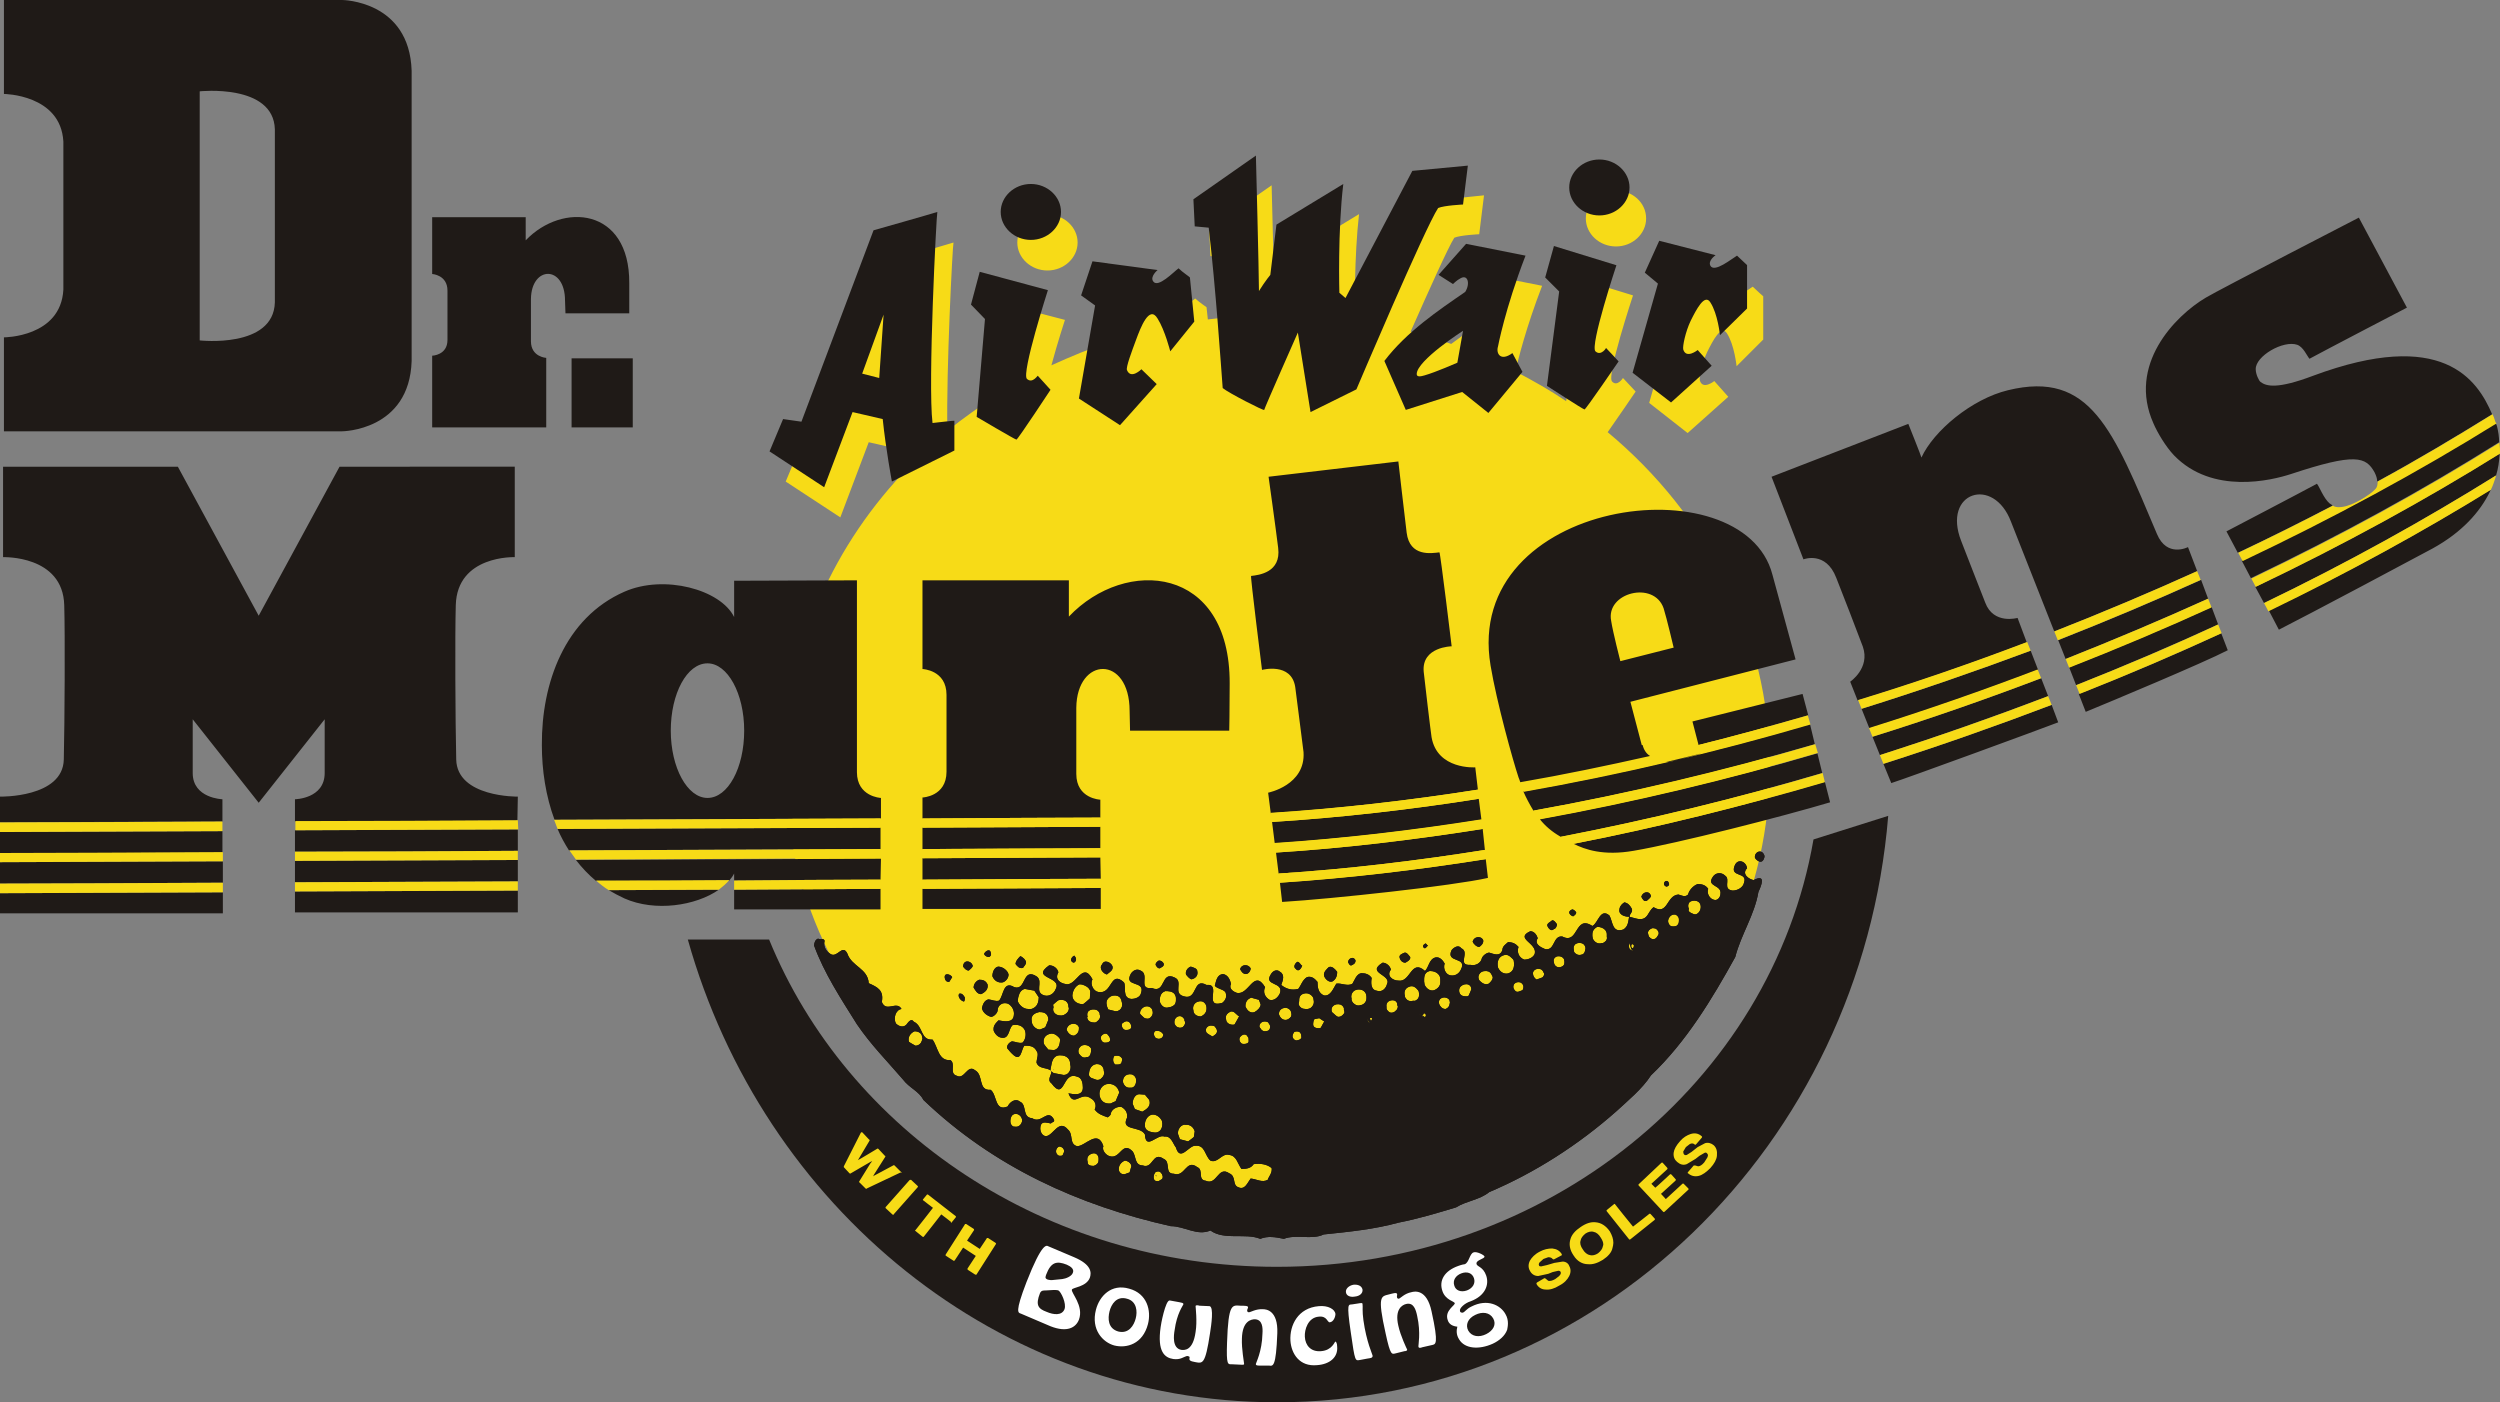 <?xml version="1.0" encoding="utf-8"?>
<!-- Generator: Adobe Illustrator 19.0.0, SVG Export Plug-In . SVG Version: 6.00 Build 0)  -->
<svg version="1.1" xmlns="http://www.w3.org/2000/svg" xmlns:xlink="http://www.w3.org/1999/xlink" x="0px" y="0px"
	 viewBox="0 0 572.1 320.9" style="enable-background:new 0 0 572.1 320.9;" xml:space="preserve">
<rect x="0" y="0" width="572.1" height="320.9" fill="#808080" stroke="none"/>
<style type="text/css">
	.st0{display:none;}
	.st1{fill:#F7DB17;}
	.st2{fill:#1F1A17;}
	.st3{fill:#FFFFFF;}
</style>
<g id="Siatka">
</g>
<g id="Warstwa_1" class="st0">
</g>
<g id="Pulpit" class="st0">
</g>
<g id="Prowadnice" class="st0">
</g>
<g id="Page_1">
	<g id="Warstwa_1_1_">
		<path class="st1" d="M367.9,98.9c2.2-3.1,6.4-9.3,6.4-9.3l-2.9-3.1c0,0-1.3,2.1-2.5,0.8c-1.3-1.3,4.8-19.7,4.8-19.7l-14.3-4.4
			l-1.9,7.2l3.2,3.2l-2.3,18.2c-3.7-2.5-7.6-4.7-11.6-6.8c0.6-2.7,2.4-10,6.1-19.6l-13.6-2.7l-6.3,7.1l3.3,2.1c0,0,0.9-0.9,1.7-1.3
			c1.7-1,2.3,1.2,1.1,3.1c-2.2,1.5-4.6,3.2-7,5c-3-1-6.1-2-9.3-2.8c4.2-9.5,8.6-19.3,10-21.5c1.4-0.6,5.7-0.8,5.7-0.8l1.1-8.9
			l-12.7,1.3l-14.6,27.8c-0.7-0.1-1.4-0.3-2.2-0.4c-0.1-2.5-0.2-14.8,0.9-24.4l-15.3,9.3l-1.4,11.4c0,0-0.7,0.9-1.8,2.4
			c-0.1,0-0.2,0-0.3,0c-0.2,0-0.4,0-0.5,0c-0.1-6.6-0.7-29.7-0.7-29.7l-14.3,10l0.3,6.2l3.3,0.3c0.5,4.3,0.9,9,1.4,13.6
			c-1.8,0.2-3.5,0.4-5.3,0.6l-0.3-2.8c0,0-1.6-1.1-2.6-2c-1.1,0.8-4.7,4.6-5.8,3c-0.8-1.1,1-2.6,1-2.6l-14.9-2l-2.6,7.8l3.2,2.3
			l-0.2,1.4c-4.7,1.5-9.2,3.4-13.6,5.4c1.4-5.2,3.1-10.4,3.1-10.4L228,69.1l-1.9,7.5l3.2,3.2l-0.9,10.5c-4,2.6-7.9,5.3-11.6,8.3
			C216.5,85,218,56,218.2,55.5c-1.5,0.5-14.6,4.2-14.6,4.2l-16.5,43.8l-4.2-0.7l-3.1,7.4l12.5,8.2l6.5-17.2l7,1.6
			c0.2,1.9,0.4,3.8,0.7,5.6c-16.8,18-26.9,41.4-26.9,66.9c0,57,50.5,103.3,112.7,103.3c62.2,0,112.7-46.2,112.7-103.3
			C404.9,145.1,390.6,117.8,367.9,98.9L367.9,98.9z M204.9,93.4l-3.9-1l4.9-13.5L204.9,93.4L204.9,93.4z M369.8,56.4
			c3.8,0,6.9-2.9,6.9-6.4c0-3.6-3.1-6.4-6.9-6.4c-3.8,0-6.9,2.9-6.9,6.4C362.9,53.5,366,56.4,369.8,56.4L369.8,56.4z M386.2,99.1
			l9.3-8.3l-3.2-3.6c0,0-2.6,2.1-3.3-0.1c-0.2-0.7,0.5-4.1,1.7-6.6c1.3-2.6,3.2-6.3,4.5-4.2c1.7,2.6,2.2,7.5,2.2,7.5l6.1-6.1l0-9.9
			c0,0-1.5-1.3-2.4-2.2c-1.2,0.7-5.2,4-6.1,2.3c-0.6-1.2,1.2-2.4,1.2-2.4L383.5,62l-3.3,7.3l3,2.5l-5.8,20.4L386.2,99.1L386.2,99.1z
			 M239.7,61.9c3.8,0,6.9-2.9,6.9-6.4c0-3.5-3.1-6.4-6.9-6.4c-3.8,0-6.9,2.9-6.9,6.4C232.8,59,235.9,61.9,239.7,61.9L239.7,61.9z"/>
		<polygon class="st2" points="319.8,230.1 319.8,230.1 319.8,230.1 		"/>
		<path class="st2" d="M373.4,207.9c-0.4-0.7-0.9-1.3-1.7-1.4c-0.6,0.4-1.3,1.1-1.1,2.2c0.4,0.9,1.5,1.1,2.4,1.1
			C372.7,209.2,373.8,208.8,373.4,207.9L373.4,207.9z"/>
		<path class="st2" d="M264.7,269.2C264.6,269.2,264.6,269.2,264.7,269.2C264.6,269.2,264.6,269.2,264.7,269.2
			C264.6,269.2,264.6,269.2,264.7,269.2L264.7,269.2z"/>
		<path class="st2" d="M401.3,201.4c-1.1-0.2-2.8-1.4-1.5-2.7c-0.2-1.6-2.1-2.3-2.8-0.7c-1.3,2.9,3,1.4,2.1,4
			c-0.2,1.1-1.5,1.8-2.6,1.8c-2.4-0.3-0.4-2.5-1.7-3.4c-0.9-0.9-2.2-0.7-2.8,0.2c-1.7,2.4,2.1,1.8,1.7,4c0,0.7-0.7,1.6-1.5,1.3
			c-0.9-0.2-1.7-1.4-1.3-2.5c-0.6-0.9-1.5-1.1-2.4-1.1c-1.1,0.4-2,1.5-2.2,2.4c-0.7,0.7-1.5,0.2-2.2,0c-2.8,0.2-2.4,4.9-5.7,2.9
			c-0.9,0.7-1.1,1.6-1.7,2.2c-1.1,1.1-2.6,0.2-3.9,0c-0.2,1.1-0.2,2.2-1.3,2.9c-2.6,0.9-2.4-1.8-3.2-3.2c-2.1-1.8-2.6,1.8-3.9,2.4
			c-4.1-2.7-3.1,4.4-6.9,2.4c-2.2-0.2-1.6,3.3-3.9,2.9c-0.9-0.4-2.6-1.1-1.7-2.5c-0.2-0.7-0.8-1.6-1.7-1.6c-3.7,1.7,1.7,2.7,1,5.2
			c-0.4,0.9-1.5,1.3-2.4,1.3c-1.3-0.5-1.7-1.8-1.3-2.9c-0.6-0.7-1.3-1.1-2.4-1.1c-0.4,0.4-1.3,0.9-1.3,1.8c-0.5,1.6-2,0.9-3,0.6
			c-0.6,0-1.5,0.7-1.7,1.3c-0.2,1.1-1.5,1.8-2.6,1.5c-3.2,0.2,0-2.9-2.1-3.8c-0.6-0.9-1.7-0.2-2.2,0.4c-1.5,3.1,3.7,1.4,2.1,4.5
			c-0.4,0.9-1.3,1.5-2.4,1.3c-1.1-0.2-1.7-1.6-1.3-2.7c-0.4-0.7-1.1-1.6-2.1-1.4c-1.5,0.4-1.5,2.2-2.4,3.1c-3.2-2.9-3.3,2.7-6.1,2.2
			c-1.3,0-2.8-1.1-1.7-2.5c-0.2-0.9-1.1-1.6-1.9-1.6c-3.9,2.4,2.1,2.7,1,4.9c-0.2,0.9-1.1,2-2.4,1.5c-1.3-0.2-1.3-1.8-1.1-2.9
			c-0.6-0.9-1.5-1.1-2.4-1.1c-1.1,0.2-1.5,1.6-2,2.4c-1.1,0.7-2.6-0.2-3.7,0c-0.7,1.1-1.3,2.9-2.8,2.7c-1.3-0.5-1.5-1.8-1.5-3.1
			c-0.6-0.7-1.3-1.4-2.4-1.1c-1.1,0.7-1.3,1.8-2,2.7c-1.5,0.4-2.8,0-3.9-0.9c0.4-1.1,0.9-2.4-0.4-3.1c-0.6-0.5-1.5-0.2-2,0.7
			c-1.7,2.7,3,1.6,2.1,4.3c-0.4,0.9-1.3,1.8-2.4,1.5c-1.1-0.7-1.5-1.8-1-2.9c-2.6-4.3-3.7,2-6.5,1.3c-0.6-0.2-1.9-0.9-1.3-2
			c-0.2-1.1-0.8-2.2-1.9-2.3c-1.3,0.2-1.5,1.5-1.8,2.7c0.6,0.7,1.7,0.7,2.4,1.4c0.4,0.9,0.2,1.8-0.7,2.5c-4.5,1.3,0-4.5-3.6-4.1
			c-3.2-1.8-2,3.6-5.2,2.6c-2.6-0.7,0-3.4-2.1-4.3c-3.2-1.6-2,3.8-5.2,2.4c-3.3,0.4-0.4-3.1-2.6-4c-0.9-0.5-1.7,0-2.2,0.7
			c-1.8,3.3,3.4,1.4,2.3,4.5c-0.2,0.9-1.3,1.3-2.2,1.3c-2.2-0.2-1.1-2.9-1.7-3.8c-3.2-2.9-2.6,2.9-5.9,2.2c-1.1-0.2-1.9-1.8-1.3-2.9
			c-2.3-4.3-3.7,1.7-6.1,1.1c-1.3-0.2-2.6-1.1-1.7-2.7c-0.2-0.9-1.1-1.6-2.1-1.6c-4.4,3.1,3,2.5,1.5,5.4c-0.4,1.1-1.5,1.8-2.6,1.5
			c-2.4-0.7-0.2-3.1-1.7-4.3c-3.4-2.3-2.4,3.3-5.2,2.4c-2.6-1.6-2.4,2-3.5,3.1c-0.9,0.2-1.5-0.2-2.4-0.3c-0.9,0.2-1.3,1.1-1.5,2
			c0.2,1.1,1.3,1.8,2.1,2c0.6,0,1.5-0.9,1.5-1.5c0-1.1,1.1-2,2.4-1.5c0.9,0.5,1.5,1.6,1.3,2.7c-0.2,1.8-2.4,1.3-3.5,1.1
			c-0.7,0.7-1.3,1.3-1.1,2.4c0.4,0.9,1.1,1.6,2.1,1.6c1.5,0,1.3-2,2.2-2.9c1.1-0.2,2.2,0,2.8,1.1c0.4,0.9,0.2,2.2-0.5,2.9
			c-0.9,0.2-1.5-0.2-2.4-0.3c-0.6,0.2-1.3,0.9-1.1,1.6c0.4,0.5,0.9,1.1,1.5,1.6c1.7,1.4,1.7-1.3,2.4-2.2c1.1,0,2.2,0,2.8,1.2
			c0.6,0.7,0,1.8,0,2.7c0.6,1.5,2.2,1,3.3,1.8c-0.1-0.1-0.1-0.2-0.1-0.3l0.1-0.5c0.2-1.1,0.4-2.7,2.1-2.7c1.7,0,2.3,1,2.3,2
			c0,0,0-0.1,0-0.1c0,0,0,0.1,0,0.1c0,0.2,0.1,0.4,0.1,0.6c0,0.5-0.1,0.9-0.4,1.3c-0.3,0.4-0.7,0.6-1.2,0.6l-2.1-0.4
			c-0.2,0-0.5-0.2-0.7-0.5c0.1,0.9-1.1,2,0,2.8c3.2,4.3,2.4-2.9,5.9-1.5c1.1,0.2,1.3,1.6,1.3,2.5c0,2-2.2,1.5-3.3,1.3
			c1.3,3.4,2.8-0.6,5.2,1.2c0.9,0.5,1.3,1.6,0.8,2.5c0.8,1.1,1.9,1.4,3,1.8c0.2-0.2,0.7-0.4,0.7-0.9c0.2-0.9,1.3-1.6,2.4-1.5
			c0.9,0.5,1.5,1.3,1.3,2.5c-1.5,3.1,3,1.8,4.1,3.8c0.2,3.8,2.8-0.2,4.5,0.5c1.5-0.2,1.9,1.6,2.6,2.5c1,3.4,3-0.6,4.5-0.4
			c2.2-0.2,2.1,2.3,3.4,3.4c1.7,0.7,2.6-1.8,4.3-1.3c1.7,0.2,1.9,2,2.8,3.2c1.3,0,2.2-0.2,2.8-1.1c1.5-0.2,3,0,4.1,0.9
			c0.2,1.1-0.7,2-0.9,2.7c-1.3,0.7-2.6-0.2-3.9-0.3c-0.7,0.9-1.3,2.7-2.8,2c-1.5-0.5-0.4-2.5-2.1-3.2c-2.6-1.8-2.8,2.9-5.4,1.7
			c-1.9-0.2-0.4-2.5-1.9-3.1c-2.6-2-2.8,2.4-5.4,1.5c-2.2,0-0.6-2.7-2.3-3.4c-2.6-1.8-2.4,2.4-4.8,1.5c-1.9,0-1.5-2.2-2.3-3.2
			c-2.4-2.5-2.8,1.8-5.2,1.1c-0.9-0.2-1.9-1.4-1.5-2.3c-1.3-4-4.1,0-6,0c-1.9-0.5-0.8-2.7-2.1-3.8c-2.1-2.5-3.3,1.3-5,1.5
			c-0.9,0-1.5-1.1-1.3-2.2c0.2-1.3,1.3-0.9,2.4-0.7c0.2-0.4,0.9-0.2,0.7-0.9c-1.5-2.7-2.8,1.1-5-0.3c-2.4-0.2-1.1-3.1-2.8-3.8
			c-1.1-0.9-2.4,0.2-2.8,1.1c-3,1.3-2.4-2.7-3.9-3.8c-3,0.2-1.5-3.4-3.6-4.5c-1.7-1.4-2.4,2.2-4.1,1.3c-1.9-0.5-0.2-2.7-1.5-3.6
			c-2.8,0.2-2.8-2.9-4.1-4.7c-2.8,0.2-2.1-3.1-4.3-4.1c-0.6-0.9-1.3,0.2-1.7,0.7c-0.7,0.7-1.7,0.4-2.4-0.3c-0.6-1.3,0-3.1,1.3-3.3
			c-1.1-2-3.5,0.9-4.5-1.6c0.5-2.7-1-3.4-3-4.3c-0.2-3.4-3.9-3.8-4.9-6.8c-1.1-2.2-2.2,0.9-3.7,0.2c-0.9-0.5-1.9-1.6-1.5-3.1
			c-0.2-0.7-0.9-0.2-1.5-0.5c-0.6,0.2-0.9,0.9-0.9,1.6c2.3,6.3,6.1,12.1,9.8,18c3.2,4.7,6.8,8.3,10.5,12.6c1.5,2,3.7,2.7,4.7,4.7
			c16.1,15.4,35.7,24.2,56.6,28.9c3.2,0,6,2.3,9.1,1c3.2,2.3,8,0.5,11.4,1.9c1.7-0.7,3.5-0.4,5.4,0c2.8-1.1,6.5,0.3,9.1-1
			c5.8-0.6,11.7-1.2,17.1-2.7c4.6-0.9,8.9-2.2,13.2-3.5c2.4-1.5,5.4-1.7,7.6-3.5c10.4-4.4,20.4-10.8,29.1-18.5
			c2.6-2.4,5.9-5.1,7.9-8.2c8.1-7.7,14-17.5,19.3-27.1c1.3-5.1,4.4-9.6,5.3-14.9C403.1,202.6,404.2,199.9,401.3,201.4L401.3,201.4z
			 M261.9,230.4c0.7-0.3,1.5,0,1.8,0.7c0,0,0,0.1,0,0.1c0.2,0.5,0.1,1-0.2,1.4c-0.3,0.4-0.7,0.6-1.1,0.5c-0.2,0-0.5-0.1-0.6-0.2
			c0,0-0.9-0.8-0.9-0.9C260.8,231.4,261.2,230.7,261.9,230.4L261.9,230.4z M257.8,233.7c0.5,0,0.8,0.3,1,0.8c0.1,0.2,0.1,0.7,0,0.8
			c-0.3,0.4-0.8,0.4-1.2,0.4c-0.2,0-0.4-0.1-0.5-0.2c-0.4-0.4-0.5-0.9-0.3-1.3C256.9,234.1,257.5,233.7,257.8,233.7L257.8,233.7z
			 M253.8,228.3c0.5-0.5,1.3-0.6,1.9-0.4c0.6,0.2,0.9,0.7,1,1.4c0,0,0-0.1,0-0.1c0,0,0,0.1,0,0.1c0,0,0,0,0,0
			c0.1,0.2,0.1,0.4,0.1,0.6c0,0.7-0.4,1.2-0.9,1.4c-0.1,0.1-0.6,0.1-0.7,0.1l-1.6-0.4c0,0-0.4-1-0.3-0.8
			C253.1,229.4,253.2,228.8,253.8,228.3L253.8,228.3z M252,237.1c0.3-0.4,0.8-0.7,1.3-0.5c0.2,0.1,0.5,0.6,0.6,0.7
			c0.1,0.2,0.2,0.8,0.1,0.9c-0.3,0.4-0.8,0.4-1.2,0.4c-0.2,0-0.3-0.1-0.5-0.2C251.9,238,251.8,237.5,252,237.1L252,237.1z
			 M250.9,231.1c0.5,0.2,0.8,0.7,0.8,1.2c0-0.1,0-0.2-0.1-0.3c0.4,0.9-0.1,1.4-0.6,1.8c-0.1,0.1-0.3,0.2-0.5,0.2
			c-0.7,0-1.3-0.2-1.5-0.6c-0.2-0.3-0.3-0.7-0.1-0.7c-0.2-0.5-0.1-1.1,0.3-1.4C249.6,231,250.3,230.9,250.9,231.1L250.9,231.1z
			 M246.9,225.3c0.2-0.1,0.5,0,0.7,0c0.7,0.2,1.6,0.6,1.9,1.5v0c0-0.1,0,0.1,0,0c0,0,0,0,0,0c0,0-0.1,1.7-0.1,1.7s-1.4,1.3-1.6,1.3
			c-1.4,0-2.4-0.9-2.4-2C245.5,226.7,246,225.8,246.9,225.3L246.9,225.3z M232.9,229.1c0-0.1,0.1-0.7,0.1-0.8c0.2-0.7,0.4-1.7,1.5-2
			l2.2,0.4l1,1.5c0.1,0.1,0,0,0,0.1c0,0.7-0.2,1.7-0.9,2.2c-0.5,0.4-1,0.5-1.5,0.4C234.1,230.9,233.2,229.9,232.9,229.1L232.9,229.1
			z M238,235.6c-1,0-1.9-1-1.9-1.9c-0.3-1.5,0.9-1.9,1.7-2.1c0.6,0,2.1,0,2.1,1.8v0c0-0.1,0,0.1,0,0v0l-0.7,1.7L238,235.6L238,235.6
			z M241.2,240.3l-1.3-0.1c0,0-1-1.2-1-1.3c-0.3-1.1,0.2-2,1.3-2.3c1-0.3,1.7,0.4,2.2,0.9c0.1,0.1,0.2,0.3,0.2,0.5
			C242.5,238.6,242.5,240,241.2,240.3L241.2,240.3z M241.4,231.9c-0.2-0.2-0.4-0.5-0.4-0.9c0-0.1,0-0.3,0.1-0.5
			c-0.1-0.3-0.1-0.6-0.1-0.6s1-0.9,1.2-1c0.6-0.2,1.3-0.1,1.7,0.2c0.4,0.3,0.6,0.7,0.6,1.3c0-0.1,0-0.1,0-0.2c0,0.1,0,0.1,0,0.2v0
			c0,0.1,0.1,0.2,0.1,0.3c0,0.7-0.4,1.2-1.2,1.6C242.8,232.5,241.9,232.4,241.4,231.9L241.4,231.9z M245.8,237
			c-0.7,0-1.3-0.4-1.7-1.3c0-0.7,0.6-1.3,1.3-1.4c0.7-0.1,1.3,0.2,1.5,0.8c0,0.1,0,0.1,0,0.2C246.9,235.7,246.9,236.5,245.8,237
			L245.8,237z M246.9,241.1c-0.3-0.7,0-1.4,0.6-1.8c0.6-0.3,1.6-0.2,2.1,0.5c0.1,0.1,0.1,0.2,0.1,0.4c0,1.2-0.5,1.8-1,1.7
			C247.8,242.3,247.3,241.6,246.9,241.1L246.9,241.1z M250.9,247.1l-1.1-0.4c-0.3-0.1-0.6-0.5-0.6-0.7c0-1.3,0.5-2.1,1.3-2.4
			c0.5-0.2,1.1-0.1,1.5,0.2c0.4,0.3,0.6,0.8,0.6,1.3c0-0.1,0-0.1,0-0.2c0,0.1,0,0.1,0,0.2v0v0v0c0,0.1,0.1,0.2,0.1,0.3
			c0,0.5-0.2,0.9-0.5,1.2C251.8,247.1,251.3,247.2,250.9,247.1L250.9,247.1z M256.1,250.1l-0.8,1.9c0,0-1.2,0.5-1,0.5
			c-0.7,0.1-1.4,0-1.9-0.4c-0.5-0.4-0.8-1.1-0.8-1.8c0-1,0.6-1.9,1.6-2.2c1.4-0.3,2.6,0.5,2.9,1.8
			C256.1,250.1,256.1,250,256.1,250.1L256.1,250.1z M256.6,243.3c-0.1,0.1-0.3,0.3-0.7,0.3c-0.1,0-0.6,0-0.7,0
			c-0.5-0.4-0.6-1.2-0.3-1.8c0.1-0.3,0.7-0.2,1-0.2c0.3,0,0.8,0.4,0.9,0.7l0,0.1C256.8,242.5,256.7,243.1,256.6,243.3L256.6,243.3z
			 M257,247.7c-0.1-0.6,0.1-1.2,0.6-1.6c0.5-0.3,1.2-0.4,1.7-0.1c0.4,0.2,0.7,0.7,0.7,1.2v0c0,1.3-0.7,1.8-1.3,1.7
			C257.9,249,257.3,248.6,257,247.7L257,247.7z M261.4,254.4l-1.7-0.6c0,0-0.5-1.2-0.5-1.2c0-1.3,0.7-2.2,1.5-2.2l1.3,0.1l1,1.2
			c0,0,0,0,0,0c0,0.2,0.1,0.3,0.1,0.5C263.2,253.3,262.3,253.9,261.4,254.4L261.4,254.4z M265.5,258.7c-0.4,0.4-0.9,0.6-1.8,0.4
			c-0.5-0.1-1.9-0.4-1.7-1.8c0-0.8,0.5-1.9,1.5-2.2c0.9-0.2,1.9,0.4,2.4,1.4c0,0,0,0.1,0,0.1C266.1,257.2,266,258.1,265.5,258.7
			L265.5,258.7z M265.4,237.7c-0.3,0.1-1-0.1-1.1-0.4c-0.4-0.6-0.2-1-0.1-1.2c0.2-0.3,0.9-0.2,1.2-0.1c0.3,0.1,0.9,0.6,0.8,0.9
			C266.1,237.4,265.8,237.6,265.4,237.7L265.4,237.7z M267.5,230.5c-0.8,0.3-1.7-0.1-2.1-1.3c0-0.7,0-2,1.3-2.4c0.5,0,1.6,0,2.1,0.7
			c0.1,0.2,0.3,0.5,0.3,0.9c0,0.1,0,0.2,0,0.2c0,0.1,0,0.2,0,0.3c0,0.4-0.1,0.7-0.3,1C268.4,230.3,267.8,230.5,267.5,230.5
			L267.5,230.5z M268.8,234.3c-0.2-0.8,0.2-1.5,0.8-1.7c0.5-0.2,1.1,0,1.5,0.8c0,0,0-0.1-0.1-0.1c0,0,0.1,0.1,0.1,0.2
			c0,0-0.1,0-0.1,0c0.1,0.1,0.2,0.3,0.2,0.5c0,0.3-0.1,0.6-0.5,1c-0.1,0.1-0.5,0.2-0.7,0.2C269.8,235.1,269.2,235.2,268.8,234.3
			L268.8,234.3z M273.4,258.9C273.4,258.9,273.4,258.9,273.4,258.9c0,0-0.2,1.3-0.2,1.3s-1.1,0.9-1.3,1l-1.9-0.5
			c0,0-0.4-1.2-0.4-1.1c-0.1-0.5,0-1.1,0.4-1.6c0.3-0.4,0.8-0.7,1.3-0.6C272.3,257.3,273.1,257.9,273.4,258.9L273.4,258.9
			C273.4,258.7,273.4,259,273.4,258.9L273.4,258.9z M274.8,232.6c-0.9,0-1.7-0.5-1.7-1.4c-0.2-0.6,0-1.3,0.5-1.7
			c0.5-0.4,1.3-0.5,1.8-0.2c0.4,0.3,0.7,0.7,0.7,1.3c0,0.1,0,0.1,0,0.2C276.1,231.6,275.7,232.2,274.8,232.6L274.8,232.6z
			 M277.9,236.9c-0.2,0.1-0.4,0.4-0.6,0.2c0,0-1.1-0.6-1.2-0.8c-0.3-0.6-0.1-1.1,0.2-1.3c0.4-0.4,1.2-0.4,1.7-0.1
			c0.1,0.1,0.3,0.5,0.4,0.6C278.5,235.8,278.7,236.4,277.9,236.9L277.9,236.9z M283.5,232.7l-0.9,1.6c-0.1,0.2-0.2,0.2-0.5,0.2
			c-0.9,0-1.5-0.6-1.5-1.1c-0.4-1.2,0.6-1.7,1-1.9c0.2-0.1,0.7,0,0.9,0.2l0.9,0.8C283.6,232.6,283.6,232.4,283.5,232.7L283.5,232.7z
			 M285.7,238.5c-0.3,0.4-0.8,0.4-1.2,0.4c-0.2,0-0.4-0.1-0.5-0.2c-0.4-0.4-0.5-1-0.2-1.4c0.3-0.4,0.8-0.7,1.3-0.5
			c0.2,0,0.5,0.6,0.6,0.7C285.7,237.8,285.8,238.3,285.7,238.5L285.7,238.5z M287.1,231.6c-0.8,0.3-1.6-0.1-2.1-1.3
			c0-1.2,0.6-1.7,1.3-2l1.8,0.5l0.4,1.1C288.4,230.6,287.8,231.2,287.1,231.6L287.1,231.6z M290.4,235.7c-0.1,0.2-0.7,0.3-0.9,0.3
			c-0.6,0-0.9-0.4-1-0.6c-0.1-0.1-0.3-0.4-0.3-0.5c0-0.4,0.2-0.8,0.6-1c0.4-0.2,0.9-0.2,1.3,0c0.1,0,0.3,0.3,0.3,0.4
			C290.8,234.7,290.7,235.4,290.4,235.7L290.4,235.7z M210.7,238.7c-0.3,0.4-0.8,0.6-1.2,0.6c0,0-1.3-0.7-1.5-0.9
			c-0.3-1,0.3-2,1.3-2.4c0.9,0,1.7,0.5,1.7,1.3v0c0,0.1,0.1,0.2,0.1,0.3C211,238.1,210.9,238.4,210.7,238.7L210.7,238.7z
			 M233.7,257.1c0,0.1-0.1,0.1-0.1,0.2C233.6,257.2,233.6,257.2,233.7,257.1c-0.5,0.8-1,0.8-1.8,0.7c-0.8-0.4-0.8-1.4-0.5-2.2
			c0.2-0.5,0.6-0.7,1.1-0.7c0.5,0,1.1,0.4,1.3,1c0.1,0.2,0.1,0.3,0.1,0.5C233.9,256.7,233.8,256.9,233.7,257.1
			C233.6,257.1,233.6,257.1,233.7,257.1L233.7,257.1z M243.2,264.3c-0.1,0.2-0.4,0.2-0.7,0.2c-0.3,0-0.6-0.3-0.7-0.5
			c-0.3-0.5-0.1-1.3,0.5-1.6c0.2-0.1,0.7,0.1,0.9,0.3c0.2,0.2,0.4,0.6,0.3,0.9L243.2,264.3L243.2,264.3z M251.4,265.3
			C251.4,265.3,251.4,265.3,251.4,265.3c0,0.5,0,1.1-1.1,1.5c-0.4,0-1.5,0-1.4-0.9c-0.2-0.6-0.1-1.2,0.4-1.6
			c0.5-0.4,1.2-0.5,1.6-0.2c0.3,0.2,0.5,0.6,0.5,1C251.4,265.1,251.4,265.2,251.4,265.3C251.4,265.3,251.4,265.3,251.4,265.3
			L251.4,265.3z M258.5,268.3c0,0-0.9,0.3-1.1,0.4c-0.3,0-0.9,0.1-1.3-0.7c-0.3-1,0.3-2,1.3-2.4c0.5,0,1.5,0.5,1.5,1.3L258.5,268.3
			L258.5,268.3z M265.8,270l0-0.2c-0.1,0.2-0.5,0.4-0.7,0.5c-0.2,0-0.7,0-0.9-0.2c-0.3-0.5-0.2-1-0.1-1.3c0.1-0.2,0.2-0.5,0.4-0.6
			c0.3-0.1,0.9-0.4,1.4,0.5c0-0.1,0.1,0.1,0,0.1C266,268.9,266.3,269.4,265.8,270L265.8,270z M295.4,232.7c-0.3,0.4-0.8,0.7-1.2,0.7
			c-0.9,0-1.3-0.7-1.5-1.2c-0.1-0.5,0.1-0.9,0.4-1.2c0.5-0.4,1.2-0.5,1.7-0.2c0.4,0.2,0.7,0.6,0.7,1.1
			C295.6,232,295.5,232.6,295.4,232.7L295.4,232.7z M297.4,237.9c-0.2,0.1-0.6,0.2-0.8,0.2c-0.4-0.1-0.7-0.4-0.8-0.8
			c-0.1-0.3,0.2-1.1,0.5-1.2c0.4-0.1,0.8-0.1,1.1,0.1c0.4,0.3,0.4,0.8,0.4,1.2C297.9,237.5,297.6,237.8,297.4,237.9L297.4,237.9z
			 M300.1,230.5c-0.1,0.2-0.7,0.4-0.9,0.4c-0.5,0-1.4,0.1-1.9-0.8c-0.1-0.1-0.1-0.4-0.1-0.5l0.1-0.5c0-0.5,0-1.4,1-1.7
			c0.6-0.2,1.2-0.1,1.7,0.3c0.4,0.3,0.6,0.7,0.6,1.1c0,0,0,0,0-0.1c0,0.1,0,0.1,0,0.2c0,0,0-0.1,0-0.1c0.2,0.8-0.1,1.2-0.3,1.5
			L300.1,230.5L300.1,230.5z M302.9,234l-0.6,1.1c-0.1,0.2-0.3,0.2-0.5,0.2c-1.1,0-1.3-0.5-1.3-0.9c0-0.3,0.1-1.2,0.4-1.2l1-0.2
			l0.9,0.6C303.1,233.8,303.1,233.7,302.9,234L302.9,234z M307.5,232c-0.3,0.4-0.7,0.7-1.2,0.7c-0.2,0-0.5-0.2-0.6-0.3
			c0,0-0.9-0.8-0.9-0.8c-0.2-0.5-0.1-1.1,0.3-1.4c0.4-0.4,1.1-0.5,1.7-0.3c0.5,0.2,0.8,0.7,0.8,1.2c0-0.1,0-0.2-0.1-0.3
			c0,0.1,0,0.2,0.1,0.3c0,0.1,0,0.2,0,0.2C307.7,231.6,307.7,231.8,307.5,232L307.5,232z M312.4,229.4c-0.3,0.4-0.8,0.6-1,0.6
			c-0.5,0.2-1,0.1-1.4-0.2c-0.5-0.3-0.8-0.9-0.7-1.3c-0.2-0.6,0-1.2,0.4-1.6c0.5-0.5,1.4-0.6,2.1-0.3c0.6,0.3,0.9,0.8,0.9,1.5
			c0,0,0,0,0,0c0,0.1,0,0.2,0,0.3C312.7,228.8,312.6,229.1,312.4,229.4L312.4,229.4z M312.9,233c0,0.3,0.5,1.2,0.7,1.2
			C312.9,234,312.9,233,312.9,233L312.9,233z M313.9,233.4c-0.2,0.5-0.4-0.2-0.4-0.4C313.9,232.8,314.1,233,313.9,233.4L313.9,233.4
			z M319.6,231.1c-0.1,0.1-0.5,0.5-0.6,0.5c-0.4,0.2-0.8,0.2-1.1,0c-0.4-0.3-0.7-0.7-0.6-1.1c-0.1-0.5,0-1,0.4-1.3
			c0.4-0.3,1-0.4,1.5-0.2c0.4,0.2,0.6,0.6,0.6,1.1c0-0.1,0-0.2-0.1-0.3c0,0.1,0,0.2,0.1,0.3c0,0,0,0,0,0c0,0,0,0,0,0s0,0,0,0
			c0,0,0,0,0,0c0,0.1,0.1,0.2,0.1,0.3C319.8,230.6,319.8,230.9,319.6,231.1L319.6,231.1z M324.2,228.8c-0.2,0.2-0.6,0.3-0.8,0.2
			c-0.5,0.2-1,0.1-1.4-0.2c-0.3-0.3-0.6-0.7-0.5-0.9c-0.3-1,0.1-1.8,1-2.1c0.9-0.4,1.6,0.3,2,0.8c0.1,0.1,0.2,0.3,0.2,0.5
			C324.8,227.6,324.8,228.4,324.2,228.8L324.2,228.8z M325,232.3c0-0.1-0.1-0.1-0.1-0.2V232v0C325,232,325,232.2,325,232.3
			c0.1,0.3,0.2,0.9,0.4,1C325.1,233,325.1,232.6,325,232.3L325,232.3z M326.3,232.3L326.3,232.3
			C326.3,232.3,326.3,232.4,326.3,232.3c0,0.2,0,0.3-0.2,0.4c-0.1,0-0.2,0-0.2,0c0,0,0,0,0,0c0,0,0,0,0,0c0,0-0.1-0.1-0.1-0.1
			c0,0,0,0-0.1-0.1c0,0,0,0,0-0.1c0,0.1-0.1,0.1-0.2,0.3c0,0,0-0.3,0-0.5c0,0,0.1,0.1,0.1,0.2c0-0.1,0-0.1,0.1-0.2V232
			c0.1,0,0.1,0,0.1,0c0,0,0-0.1,0.1-0.1C326.2,231.9,326.2,232,326.3,232.3C326.3,232.3,326.3,232.3,326.3,232.3c0,0,0-0.3,0-0.3
			C326.3,232.1,326.3,232.2,326.3,232.3L326.3,232.3L326.3,232.3z M326,225.3c0-0.1-0.1-0.6-0.1-0.7c0-0.8-0.1-2.1,1.3-2.4
			c0.9,0,1.6,0.3,2,0.8c0.2,0.2,0.4,0.6,0.4,1.1c0,0.1,0,0.2,0,0.3c0,0.1,0,0.3,0,0.4c0,0.8-0.5,1.4-1.4,1.8
			C327.2,226.9,326.3,226.1,326,225.3L326,225.3z M330.8,230.9c-0.8,0-1.2-0.6-1.4-1c-0.3-0.7,0-1.3,0.5-1.5
			c0.6-0.3,1.5-0.1,1.8,0.5c0,0.1,0.1,0.5,0.1,0.5C331.7,229.7,331.8,230.5,330.8,230.9L330.8,230.9z M336.1,227.8
			c-0.1,0.2-0.3,0.2-0.5,0.2c-0.5,0-1.3,0-1.6-0.8c-0.2-0.5-0.1-1,0.2-1.4c0.5-0.5,1.2-0.7,1.8-0.5c0.5,0.2,0.7,0.6,0.7,1.1
			C336.7,226.5,336.1,227.8,336.1,227.8L336.1,227.8z M340.7,225.1c-0.5,0.2-1.2,0.3-2.2-0.8c-0.3-0.6-0.2-1.2,0.2-1.6
			c0.4-0.5,1.3-0.6,1.9-0.4c0.5,0.2,0.8,0.7,0.9,1.2c0-0.1,0-0.2,0-0.2c0,0.1,0.1,0.2,0.1,0.3c0,0,0,0,0,0
			C341.6,224.3,341.1,224.7,340.7,225.1L340.7,225.1z M344.7,222.8c-0.8,0-1.5-0.5-1.9-1.4c-0.3-1.4,0.2-2.5,1.3-2.8
			c0.8-0.3,1.4,0.2,1.7,0.5c0.1,0.1,0.6,0.5,0.6,0.7c0.1,0.6,0.2,1.7-0.4,2.4C345.8,222.4,345.4,222.8,344.7,222.8L344.7,222.8z
			 M348.5,226.4c-0.1,0.2,0,0.1-0.1,0.2l-0.8,0.3c-0.2,0.1-0.6,0.1-0.8-0.1c-0.8-0.8-0.4-1.4-0.3-1.6c0.3-0.4,1-0.6,1.6-0.3
			C348.5,225.2,348.8,225.7,348.5,226.4L348.5,226.4z M353.3,223.2c-0.1,0.2-0.2,0.4-0.4,0.5l-1.1,0.4c-0.2,0.1-0.3,0-0.5-0.2
			c-0.4-0.4-0.5-0.8-0.5-1.3c0.1-0.4,0.3-0.7,1-0.9c0.5,0,1.1,0,1.4,0.8C353.4,222.7,353.4,223.1,353.3,223.2L353.3,223.2z
			 M357.4,221.2c-0.4,0.2-0.9,0.2-1.2,0c-0.4-0.2-0.6-0.7-0.6-1c-0.2-0.6,0.1-1.1,0.6-1.3c0.6-0.2,1.4,0,1.7,0.6
			c0,0.1,0.1,0.4,0.1,0.5C358,220.3,358.1,220.9,357.4,221.2L357.4,221.2z M362.1,218.4c-0.5,0.2-1,0.2-1.4-0.1
			c-0.4-0.2-0.6-0.6-0.5-0.8c-0.3-0.9,0.2-1.4,0.4-1.5c0.5-0.3,1.2-0.3,1.7,0c0.4,0.3,0.6,0.8,0.5,1.3c0-0.1,0-0.1,0-0.2
			C362.7,218.2,362.2,218.4,362.1,218.4L362.1,218.4z M367.5,215.3c-0.3,0.3-0.7,0.6-0.9,0.5c-0.8,0.3-1.7-0.1-2.1-1
			c0-0.1-0.1-0.6-0.1-0.6c0-0.6-0.1-1.4,1.1-2.1c0.8,0,1.5,0.3,1.9,0.8c0.2,0.3,0.3,0.6,0.3,0.9c0,0.1,0,0.2,0,0.3
			c0,0.1,0,0.2,0,0.3C367.8,214.7,367.7,215,367.5,215.3L367.5,215.3z M372.9,217.1c-0.2-0.4-0.2-1,0.2-1.4
			c-0.1,0.1-0.1,0.2-0.1,0.3c0,0.3,0.1,0.6,0.2,0.8c0,0.1,0.2,0.1,0.2,0.1c-0.1-0.3-0.2-0.6-0.2-0.6c0,0.1,0.1,0.1,0.1,0.2
			c0,0,0,0,0,0c0-0.1,0-0.3,0.1-0.4c0.3-0.1,0.3,0,0.4,0.1c0,0,0.1,0.1,0.1,0.2c0.1,0.1,0,0.1,0,0.2c0,0-0.1,0-0.1,0.1
			c0,0.1,0,0.1,0,0.2c-0.2,0.1-0.3,0-0.4,0c0,0,0,0,0,0c0,0,0-0.1-0.1-0.1c0,0-0.1,0-0.1-0.1c0,0,0,0,0,0c0,0,0,0,0,0.1
			c0,0.1,0,0.2,0.1,0.4c0.2,0.2,0.5,0.5,0.7,0.4C373.5,217.6,373.1,217.4,372.9,217.1L372.9,217.1z M379.5,213.9
			c-0.2,0.3-0.4,0.9-1,1c-0.4,0.1-0.7-0.1-1.1-0.5c-0.1-0.1-0.3-0.8-0.3-1c0.1-0.4,0.3-0.7,1-1c0.5,0,1,0,1.4,0.8
			C379.6,213.4,379.6,213.7,379.5,213.9L379.5,213.9z M383.6,211.9c-0.1,0-0.5,0.1-0.5,0.1c-0.3,0-0.9,0.1-1.2-0.6
			c-0.3-0.5-0.2-1.1,0.2-1.6c0.3-0.4,0.8-0.6,1.3-0.5c0.2,0.1,0.7,0.3,0.8,1l0,0.2C384.2,210.7,384.3,211.5,383.6,211.9L383.6,211.9
			z M388.2,209.2c-0.2,0.1-0.7,0-0.8-0.1c-0.3-0.1-1.3-0.5-0.9-1.1c-0.4-0.8,0-1.4,0.1-1.5c0.4-0.4,1.1-0.5,1.7-0.3
			c0.6,0.2,0.9,0.7,0.9,1.3C389.2,208.3,388.8,208.9,388.2,209.2L388.2,209.2z"/>
		<path class="st2" d="M264.6,269.2C264.6,269.2,264.6,269.2,264.6,269.2L264.6,269.2c0-0.1,0-0.2,0-0.2c0,0-0.1,0-0.1,0
			C264.4,269.2,264.5,269,264.6,269.2L264.6,269.2z"/>
		<path class="st2" d="M229.5,224.8c0.6-0.2,1.3-0.9,1.3-1.8c-0.2-0.9-1.3-1.8-2.4-1.8c-0.9,0.2-1.3,1.3-1.3,2.2
			C227.5,224.4,228.4,225,229.5,224.8L229.5,224.8z"/>
		<path class="st2" d="M226.3,219c0.2,0,0.7-0.4,0.4-1.1c-0.2-0.9-1.3-0.2-1.5,0.4C225.4,218.8,225.9,219,226.3,219L226.3,219z"/>
		<path class="st2" d="M245.7,220.3c0.2,0,0.7-0.4,0.5-1.1c-0.2-0.2-0.2-0.5-0.4-0.5C244.9,219.2,244.9,220.1,245.7,220.3
			L245.7,220.3z"/>
		<path class="st2" d="M234.1,221.5c0.2-0.4,0.7-0.7,0.7-1.3c0-0.4-0.6-1.1-1.3-1.4c-0.4,0.4-1.1,1.1-1.1,1.8
			C232.8,221.1,233.2,221.7,234.1,221.5L234.1,221.5z"/>
		<path class="st2" d="M221.7,222.1c0.2-0.2,0.9-0.7,0.9-1.1c-0.4-1.3-2.2-1.4-2.2,0.2C220.7,221.6,221.1,222.1,221.7,222.1
			L221.7,222.1z"/>
		<path class="st2" d="M253.3,223c0.4-0.4,1.5-0.9,1.3-1.8c-0.2-0.9-1.9-1.8-2.4-0.5C251.4,221.5,252.4,222.8,253.3,223L253.3,223z"
			/>
		<path class="st2" d="M241.1,244.8c0,0,0.1,0.1,0.1,0.1c0,0,0,0,0-0.1C241.2,244.8,241.1,244.8,241.1,244.8L241.1,244.8z"/>
		<path class="st2" d="M217.2,224.7c0.2-0.2,0.4-0.7,0.7-1.1c-0.4-0.7-1.9-1.1-1.7,0.2C216.3,224.3,216.5,224.7,217.2,224.7
			L217.2,224.7z"/>
		<path class="st2" d="M224.5,227.5c0.9-0.4,1.7-1.1,1.5-2.2c-0.4-0.9-1.1-1.1-1.9-1.1c-0.6,0.2-1.3,0.9-1.3,1.8
			C223.2,226.6,223.6,227.5,224.5,227.5L224.5,227.5z"/>
		<path class="st2" d="M220.6,229.2c0.2-0.2,0.2-0.7,0.2-0.9c-0.2-0.4-0.6-1.1-1.3-0.9C219.1,227.9,219.7,229,220.6,229.2
			L220.6,229.2z"/>
		<path class="st2" d="M355.6,212.6c0.4,0,0.7-0.7,0.7-1.1c-0.4-0.5-0.6-0.9-1.1-0.9c-0.4,0.4-1.3,0.7-1.1,1.3
			C354.3,212.4,355,213.3,355.6,212.6L355.6,212.6z"/>
		<path class="st2" d="M360,209.7c0.2-0.2,0.7-0.4,0.7-0.9c-0.2-0.4-0.7-0.7-0.9-0.7C358.5,208.6,359.3,209.5,360,209.7L360,209.7z"
			/>
		<path class="st2" d="M338.5,216.7c0.4-0.2,1.1-0.9,0.9-1.6c-0.6-1.1-2.2-0.7-2.4,0.4C337.2,216,337.9,216.7,338.5,216.7
			L338.5,216.7z"/>
		<path class="st2" d="M326.8,216.4c-0.2,0-0.4-0.5-0.6-0.5c-0.4,0.2-0.9,0.7-0.2,1.1C326.4,217,326.4,216.6,326.8,216.4
			L326.8,216.4z"/>
		<path class="st2" d="M376.9,206.1c0.4-0.4,0.9-0.7,0.9-1.1c-0.4-1.3-1.9-0.9-2.2,0.2C375.8,205.6,376.2,206.5,376.9,206.1
			L376.9,206.1z"/>
		<path class="st2" d="M265.4,221.6c0.2-0.2,1.1-0.4,0.9-1.1c-0.2-0.4-0.6-0.7-1.1-0.7c-0.4,0.2-0.9,0.7-0.7,1.1
			C264.8,221.4,265,221.6,265.4,221.6L265.4,221.6z"/>
		<path class="st2" d="M381.9,202.1c-0.2-0.9-1.3-0.5-1.1,0.4c0.2,0.2,0.4,0.4,0.6,0.4C381.7,202.8,382.1,202.6,381.9,202.1
			L381.9,202.1z"/>
		<path class="st2" d="M401.6,196.3c0.2,0.4,0.8,0.9,1.3,0.9c0.6,0,0.9-0.9,0.9-1.3C403.3,194.1,401.4,194.9,401.6,196.3
			L401.6,196.3z"/>
		<path class="st2" d="M298,221c-0.4-0.2-0.6-0.9-1.1-0.9c-0.4,0.2-1.1,1.1-0.4,1.6C297.2,222.6,297.8,221.5,298,221L298,221z"/>
		<path class="st2" d="M285.1,222.9c0.6,0,1.1-0.7,1.1-1.3c-0.6-1.1-2.2-0.9-2.4,0.2C284,222.2,284.4,222.9,285.1,222.9L285.1,222.9
			z"/>
		<path class="st2" d="M304.9,224.6c0.7-0.4,1.1-1.1,1.1-2.2c-0.4-0.5-1.1-1.4-1.9-1.1c-0.4,0.4-1.3,1.1-1.1,2
			C303.2,224,304.1,224.9,304.9,224.6L304.9,224.6z"/>
		<path class="st2" d="M272.7,224.1c0.9-0.2,1.5-0.9,1.3-1.8c0-0.7-0.9-0.9-1.5-1.1c-0.6,0.2-1.3,0.9-1.1,1.8
			C271.7,223.4,272.3,224.1,272.7,224.1L272.7,224.1z"/>
		<path class="st2" d="M321.6,220.3c0.4-0.2,1.3-0.7,1.1-1.3c-0.4-0.5-0.9-1.3-1.5-0.9c-0.4,0.2-1.1,0.4-0.9,1.1
			C320.5,219.9,321,220.3,321.6,220.3L321.6,220.3z"/>
		<path class="st2" d="M309.3,220.9c0.4-0.2,0.9-0.4,0.9-1.1c-0.4-1.1-1.7-0.5-1.7,0.4C308.6,220.4,308.9,221.1,309.3,220.9
			L309.3,220.9z"/>
		<polygon class="st2" points="319.8,230.1 319.8,230.1 319.8,230.1 		"/>
		<path class="st2" d="M373.4,207.9c-0.4-0.7-0.9-1.3-1.7-1.4c-0.6,0.4-1.3,1.1-1.1,2.2c0.4,0.9,1.5,1.1,2.4,1.1
			C372.7,209.2,373.8,208.8,373.4,207.9L373.4,207.9z"/>
		<path class="st2" d="M264.7,269.2C264.6,269.2,264.6,269.2,264.7,269.2C264.6,269.2,264.6,269.2,264.7,269.2
			C264.6,269.2,264.6,269.2,264.7,269.2L264.7,269.2z"/>
		<path class="st2" d="M401.3,201.4c-1.1-0.2-2.8-1.4-1.5-2.7c-0.2-1.6-2.1-2.3-2.8-0.7c-1.3,2.9,3,1.4,2.1,4
			c-0.2,1.1-1.5,1.8-2.6,1.8c-2.4-0.3-0.4-2.5-1.7-3.4c-0.9-0.9-2.2-0.7-2.8,0.2c-1.7,2.4,2.1,1.8,1.7,4c0,0.7-0.7,1.6-1.5,1.3
			c-0.9-0.2-1.7-1.4-1.3-2.5c-0.6-0.9-1.5-1.1-2.4-1.1c-1.1,0.4-2,1.5-2.2,2.4c-0.7,0.7-1.5,0.2-2.2,0c-2.8,0.2-2.4,4.9-5.7,2.9
			c-0.9,0.7-1.1,1.6-1.7,2.2c-1.1,1.1-2.6,0.2-3.9,0c-0.2,1.1-0.2,2.2-1.3,2.9c-2.6,0.9-2.4-1.8-3.2-3.2c-2.1-1.8-2.6,1.8-3.9,2.4
			c-4.1-2.7-3.1,4.4-6.9,2.4c-2.2-0.2-1.6,3.3-3.9,2.9c-0.9-0.4-2.6-1.1-1.7-2.5c-0.2-0.7-0.8-1.6-1.7-1.6c-3.7,1.7,1.7,2.7,1,5.2
			c-0.4,0.9-1.5,1.3-2.4,1.3c-1.3-0.5-1.7-1.8-1.3-2.9c-0.6-0.7-1.3-1.1-2.4-1.1c-0.4,0.4-1.3,0.9-1.3,1.8c-0.5,1.6-2,0.9-3,0.6
			c-0.6,0-1.5,0.7-1.7,1.3c-0.2,1.1-1.5,1.8-2.6,1.5c-3.2,0.2,0-2.9-2.1-3.8c-0.6-0.9-1.7-0.2-2.2,0.4c-1.5,3.1,3.7,1.4,2.1,4.5
			c-0.4,0.9-1.3,1.5-2.4,1.3c-1.1-0.2-1.7-1.6-1.3-2.7c-0.4-0.7-1.1-1.6-2.1-1.4c-1.5,0.4-1.5,2.2-2.4,3.1c-3.2-2.9-3.3,2.7-6.1,2.2
			c-1.3,0-2.8-1.1-1.7-2.5c-0.2-0.9-1.1-1.6-1.9-1.6c-3.9,2.4,2.1,2.7,1,4.9c-0.2,0.9-1.1,2-2.4,1.5c-1.3-0.2-1.3-1.8-1.1-2.9
			c-0.6-0.9-1.5-1.1-2.4-1.1c-1.1,0.2-1.5,1.6-2,2.4c-1.1,0.7-2.6-0.2-3.7,0c-0.7,1.1-1.3,2.9-2.8,2.7c-1.3-0.5-1.5-1.8-1.5-3.1
			c-0.6-0.7-1.3-1.4-2.4-1.1c-1.1,0.7-1.3,1.8-2,2.7c-1.5,0.4-2.8,0-3.9-0.9c0.4-1.1,0.9-2.4-0.4-3.1c-0.6-0.5-1.5-0.2-2,0.7
			c-1.7,2.7,3,1.6,2.1,4.3c-0.4,0.9-1.3,1.8-2.4,1.5c-1.1-0.7-1.5-1.8-1-2.9c-2.6-4.3-3.7,2-6.5,1.3c-0.6-0.2-1.9-0.9-1.3-2
			c-0.2-1.1-0.8-2.2-1.9-2.3c-1.3,0.2-1.5,1.5-1.8,2.7c0.6,0.7,1.7,0.7,2.4,1.4c0.4,0.9,0.2,1.8-0.7,2.5c-4.5,1.3,0-4.5-3.6-4.1
			c-3.2-1.8-2,3.6-5.2,2.6c-2.6-0.7,0-3.4-2.1-4.3c-3.2-1.6-2,3.8-5.2,2.4c-3.3,0.4-0.4-3.1-2.6-4c-0.9-0.5-1.7,0-2.2,0.7
			c-1.8,3.3,3.4,1.4,2.3,4.5c-0.2,0.9-1.3,1.3-2.2,1.3c-2.2-0.2-1.1-2.9-1.7-3.8c-3.2-2.9-2.6,2.9-5.9,2.2c-1.1-0.2-1.9-1.8-1.3-2.9
			c-2.3-4.3-3.7,1.7-6.1,1.1c-1.3-0.2-2.6-1.1-1.7-2.7c-0.2-0.9-1.1-1.6-2.1-1.6c-4.4,3.1,3,2.5,1.5,5.4c-0.4,1.1-1.5,1.8-2.6,1.5
			c-2.4-0.7-0.2-3.1-1.7-4.3c-3.4-2.3-2.4,3.3-5.2,2.4c-2.6-1.6-2.4,2-3.5,3.1c-0.9,0.2-1.5-0.2-2.4-0.3c-0.9,0.2-1.3,1.1-1.5,2
			c0.2,1.1,1.3,1.8,2.1,2c0.6,0,1.5-0.9,1.5-1.5c0-1.1,1.1-2,2.4-1.5c0.9,0.5,1.5,1.6,1.3,2.7c-0.2,1.8-2.4,1.3-3.5,1.1
			c-0.7,0.7-1.3,1.3-1.1,2.4c0.4,0.9,1.1,1.6,2.1,1.6c1.5,0,1.3-2,2.2-2.9c1.1-0.2,2.2,0,2.8,1.1c0.4,0.9,0.2,2.2-0.5,2.9
			c-0.9,0.2-1.5-0.2-2.4-0.3c-0.6,0.2-1.3,0.9-1.1,1.6c0.4,0.5,0.9,1.1,1.5,1.6c1.7,1.4,1.7-1.3,2.4-2.2c1.1,0,2.2,0,2.8,1.2
			c0.6,0.7,0,1.8,0,2.7c0.6,1.5,2.2,1,3.3,1.8c-0.1-0.1-0.1-0.2-0.1-0.3l0.1-0.5c0.2-1.1,0.4-2.7,2.1-2.7c1.7,0,2.3,1,2.3,2
			c0,0,0-0.1,0-0.1c0,0,0,0.1,0,0.1c0,0.2,0.1,0.4,0.1,0.6c0,0.5-0.1,0.9-0.4,1.3c-0.3,0.4-0.7,0.6-1.2,0.6l-2.1-0.4
			c-0.2,0-0.5-0.2-0.7-0.5c0.1,0.9-1.1,2,0,2.8c3.2,4.3,2.4-2.9,5.9-1.5c1.1,0.2,1.3,1.6,1.3,2.5c0,2-2.2,1.5-3.3,1.3
			c1.3,3.4,2.8-0.6,5.2,1.2c0.9,0.5,1.3,1.6,0.8,2.5c0.8,1.1,1.9,1.4,3,1.8c0.2-0.2,0.7-0.4,0.7-0.9c0.2-0.9,1.3-1.6,2.4-1.5
			c0.9,0.5,1.5,1.3,1.3,2.5c-1.5,3.1,3,1.8,4.1,3.8c0.2,3.8,2.8-0.2,4.5,0.5c1.5-0.2,1.9,1.6,2.6,2.5c1,3.4,3-0.6,4.5-0.4
			c2.2-0.2,2.1,2.3,3.4,3.4c1.7,0.7,2.6-1.8,4.3-1.3c1.7,0.2,1.9,2,2.8,3.2c1.3,0,2.2-0.2,2.8-1.1c1.5-0.2,3,0,4.1,0.9
			c0.2,1.1-0.7,2-0.9,2.7c-1.3,0.7-2.6-0.2-3.9-0.3c-0.7,0.9-1.3,2.7-2.8,2c-1.5-0.5-0.4-2.5-2.1-3.2c-2.6-1.8-2.8,2.9-5.4,1.7
			c-1.9-0.2-0.4-2.5-1.9-3.1c-2.6-2-2.8,2.4-5.4,1.5c-2.2,0-0.6-2.7-2.3-3.4c-2.6-1.8-2.4,2.4-4.8,1.5c-1.9,0-1.5-2.2-2.3-3.2
			c-2.4-2.5-2.8,1.8-5.2,1.1c-0.9-0.2-1.9-1.4-1.5-2.3c-1.3-4-4.1,0-6,0c-1.9-0.5-0.8-2.7-2.1-3.8c-2.1-2.5-3.3,1.3-5,1.5
			c-0.9,0-1.5-1.1-1.3-2.2c0.2-1.3,1.3-0.9,2.4-0.7c0.2-0.4,0.9-0.2,0.7-0.9c-1.5-2.7-2.8,1.1-5-0.3c-2.4-0.2-1.1-3.1-2.8-3.8
			c-1.1-0.9-2.4,0.2-2.8,1.1c-3,1.3-2.4-2.7-3.9-3.8c-3,0.2-1.5-3.4-3.6-4.5c-1.7-1.4-2.4,2.2-4.1,1.3c-1.9-0.5-0.2-2.7-1.5-3.6
			c-2.8,0.2-2.8-2.9-4.1-4.7c-2.8,0.2-2.1-3.1-4.3-4.1c-0.6-0.9-1.3,0.2-1.7,0.7c-0.7,0.7-1.7,0.4-2.4-0.3c-0.6-1.3,0-3.1,1.3-3.3
			c-1.1-2-3.5,0.9-4.5-1.6c0.5-2.7-1-3.4-3-4.3c-0.2-3.4-3.9-3.8-4.9-6.8c-1.1-2.2-2.2,0.9-3.7,0.2c-0.9-0.5-1.9-1.6-1.5-3.1
			c-0.2-0.7-0.9-0.2-1.5-0.5c-0.6,0.2-0.9,0.9-0.9,1.6c2.3,6.3,6.1,12.1,9.8,18c3.2,4.7,6.8,8.3,10.5,12.6c1.5,2,3.7,2.7,4.7,4.7
			c16.1,15.4,35.7,24.2,56.6,28.9c3.2,0,6,2.3,9.1,1c3.2,2.3,8,0.5,11.4,1.9c1.7-0.7,3.5-0.4,5.4,0c2.8-1.1,6.5,0.3,9.1-1
			c5.8-0.6,11.7-1.2,17.1-2.7c4.6-0.9,8.9-2.2,13.2-3.5c2.4-1.5,5.4-1.7,7.6-3.5c10.4-4.4,20.4-10.8,29.1-18.5
			c2.6-2.4,5.9-5.1,7.9-8.2c8.1-7.7,14-17.5,19.3-27.1c1.3-5.1,4.4-9.6,5.3-14.9C403.1,202.6,404.2,199.9,401.3,201.4L401.3,201.4z
			 M261.9,230.4c0.7-0.3,1.5,0,1.8,0.7c0,0,0,0.1,0,0.1c0.2,0.5,0.1,1-0.2,1.4c-0.3,0.4-0.7,0.6-1.1,0.5c-0.2,0-0.5-0.1-0.6-0.2
			c0,0-0.9-0.8-0.9-0.9C260.8,231.4,261.2,230.7,261.9,230.4L261.9,230.4z M257.8,233.7c0.5,0,0.8,0.3,1,0.8c0.1,0.2,0.1,0.7,0,0.8
			c-0.3,0.4-0.8,0.4-1.2,0.4c-0.2,0-0.4-0.1-0.5-0.2c-0.4-0.4-0.5-0.9-0.3-1.3C256.9,234.1,257.5,233.7,257.8,233.7L257.8,233.7z
			 M253.8,228.3c0.5-0.5,1.3-0.6,1.9-0.4c0.6,0.2,0.9,0.7,1,1.4c0,0,0-0.1,0-0.1c0,0,0,0.1,0,0.1c0,0,0,0,0,0
			c0.1,0.2,0.1,0.4,0.1,0.6c0,0.7-0.4,1.2-0.9,1.4c-0.1,0.1-0.6,0.1-0.7,0.1l-1.6-0.4c0,0-0.4-1-0.3-0.8
			C253.1,229.4,253.2,228.8,253.8,228.3L253.8,228.3z M252,237.1c0.3-0.4,0.8-0.7,1.3-0.5c0.2,0.1,0.5,0.6,0.6,0.7
			c0.1,0.2,0.2,0.8,0.1,0.9c-0.3,0.4-0.8,0.4-1.2,0.4c-0.2,0-0.3-0.1-0.5-0.2C251.9,238,251.8,237.5,252,237.1L252,237.1z
			 M250.9,231.1c0.5,0.2,0.8,0.7,0.8,1.2c0-0.1,0-0.2-0.1-0.3c0.4,0.9-0.1,1.4-0.6,1.8c-0.1,0.1-0.3,0.2-0.5,0.2
			c-0.7,0-1.3-0.2-1.5-0.6c-0.2-0.3-0.3-0.7-0.1-0.7c-0.2-0.5-0.1-1.1,0.3-1.4C249.6,231,250.3,230.9,250.9,231.1L250.9,231.1z
			 M246.9,225.3c0.2-0.1,0.5,0,0.7,0c0.7,0.2,1.6,0.6,1.9,1.5v0c0-0.1,0,0.1,0,0c0,0,0,0,0,0c0,0-0.1,1.7-0.1,1.7s-1.4,1.3-1.6,1.3
			c-1.4,0-2.4-0.9-2.4-2C245.5,226.7,246,225.8,246.9,225.3L246.9,225.3z M232.9,229.1c0-0.1,0.1-0.7,0.1-0.8c0.2-0.7,0.4-1.7,1.5-2
			l2.2,0.4l1,1.5c0.1,0.1,0,0,0,0.1c0,0.7-0.2,1.7-0.9,2.2c-0.5,0.4-1,0.5-1.5,0.4C234.1,230.9,233.2,229.9,232.9,229.1L232.9,229.1
			z M238,235.6c-1,0-1.9-1-1.9-1.9c-0.3-1.5,0.9-1.9,1.7-2.1c0.6,0,2.1,0,2.1,1.8v0c0-0.1,0,0.1,0,0v0l-0.7,1.7L238,235.6L238,235.6
			z M241.2,240.3l-1.3-0.1c0,0-1-1.2-1-1.3c-0.3-1.1,0.2-2,1.3-2.3c1-0.3,1.7,0.4,2.2,0.9c0.1,0.1,0.2,0.3,0.2,0.5
			C242.5,238.6,242.5,240,241.2,240.3L241.2,240.3z M241.4,231.9c-0.2-0.2-0.4-0.5-0.4-0.9c0-0.1,0-0.3,0.1-0.5
			c-0.1-0.3-0.1-0.6-0.1-0.6s1-0.9,1.2-1c0.6-0.2,1.3-0.1,1.7,0.2c0.4,0.3,0.6,0.7,0.6,1.3c0-0.1,0-0.1,0-0.2c0,0.1,0,0.1,0,0.2v0
			c0,0.1,0.1,0.2,0.1,0.3c0,0.7-0.4,1.2-1.2,1.6C242.8,232.5,241.9,232.4,241.4,231.9L241.4,231.9z M245.8,237
			c-0.7,0-1.3-0.4-1.7-1.3c0-0.7,0.6-1.3,1.3-1.4c0.7-0.1,1.3,0.2,1.5,0.8c0,0.1,0,0.1,0,0.2C246.9,235.7,246.9,236.5,245.8,237
			L245.8,237z M246.9,241.1c-0.3-0.7,0-1.4,0.6-1.8c0.6-0.3,1.6-0.2,2.1,0.5c0.1,0.1,0.1,0.2,0.1,0.4c0,1.2-0.5,1.8-1,1.7
			C247.8,242.3,247.3,241.6,246.9,241.1L246.9,241.1z M250.9,247.1l-1.1-0.4c-0.3-0.1-0.6-0.5-0.6-0.7c0-1.3,0.5-2.1,1.3-2.4
			c0.5-0.2,1.1-0.1,1.5,0.2c0.4,0.3,0.6,0.8,0.6,1.3c0-0.1,0-0.1,0-0.2c0,0.1,0,0.1,0,0.2v0v0v0c0,0.1,0.1,0.2,0.1,0.3
			c0,0.5-0.2,0.9-0.5,1.2C251.8,247.1,251.3,247.2,250.9,247.1L250.9,247.1z M256.1,250.1l-0.8,1.9c0,0-1.2,0.5-1,0.5
			c-0.7,0.1-1.4,0-1.9-0.4c-0.5-0.4-0.8-1.1-0.8-1.8c0-1,0.6-1.9,1.6-2.2c1.4-0.3,2.6,0.5,2.9,1.8
			C256.1,250.1,256.1,250,256.1,250.1L256.1,250.1z M256.6,243.3c-0.1,0.1-0.3,0.3-0.7,0.3c-0.1,0-0.6,0-0.7,0
			c-0.5-0.4-0.6-1.2-0.3-1.8c0.1-0.3,0.7-0.2,1-0.2c0.3,0,0.8,0.4,0.9,0.7l0,0.1C256.8,242.5,256.7,243.1,256.6,243.3L256.6,243.3z
			 M257,247.7c-0.1-0.6,0.1-1.2,0.6-1.6c0.5-0.3,1.2-0.4,1.7-0.1c0.4,0.2,0.7,0.7,0.7,1.2v0c0,1.3-0.7,1.8-1.3,1.7
			C257.9,249,257.3,248.6,257,247.7L257,247.7z M261.4,254.4l-1.7-0.6c0,0-0.5-1.2-0.5-1.2c0-1.3,0.7-2.2,1.5-2.2l1.3,0.1l1,1.2
			c0,0,0,0,0,0c0,0.2,0.1,0.3,0.1,0.5C263.2,253.3,262.3,253.9,261.4,254.4L261.4,254.4z M265.5,258.7c-0.4,0.4-0.9,0.6-1.8,0.4
			c-0.5-0.1-1.9-0.4-1.7-1.8c0-0.8,0.5-1.9,1.5-2.2c0.9-0.2,1.9,0.4,2.4,1.4c0,0,0,0.1,0,0.1C266.1,257.2,266,258.1,265.5,258.7
			L265.5,258.7z M265.4,237.7c-0.3,0.1-1-0.1-1.1-0.4c-0.4-0.6-0.2-1-0.1-1.2c0.2-0.3,0.9-0.2,1.2-0.1c0.3,0.1,0.9,0.6,0.8,0.9
			C266.1,237.4,265.8,237.6,265.4,237.7L265.4,237.7z M267.5,230.5c-0.8,0.3-1.7-0.1-2.1-1.3c0-0.7,0-2,1.3-2.4c0.5,0,1.6,0,2.1,0.7
			c0.1,0.2,0.3,0.5,0.3,0.9c0,0.1,0,0.2,0,0.2c0,0.1,0,0.2,0,0.3c0,0.4-0.1,0.7-0.3,1C268.4,230.3,267.8,230.5,267.5,230.5
			L267.5,230.5z M268.8,234.3c-0.2-0.8,0.2-1.5,0.8-1.7c0.5-0.2,1.1,0,1.5,0.8c0,0,0-0.1-0.1-0.1c0,0,0.1,0.1,0.1,0.2
			c0,0-0.1,0-0.1,0c0.1,0.1,0.2,0.3,0.2,0.5c0,0.3-0.1,0.6-0.5,1c-0.1,0.1-0.5,0.2-0.7,0.2C269.8,235.1,269.2,235.2,268.8,234.3
			L268.8,234.3z M273.4,258.9C273.4,258.9,273.4,258.9,273.4,258.9c0,0-0.2,1.3-0.2,1.3s-1.1,0.9-1.3,1l-1.9-0.5
			c0,0-0.4-1.2-0.4-1.1c-0.1-0.5,0-1.1,0.4-1.6c0.3-0.4,0.8-0.7,1.3-0.6C272.3,257.3,273.1,257.9,273.4,258.9L273.4,258.9
			C273.4,258.7,273.4,259,273.4,258.9L273.4,258.9z M274.8,232.6c-0.9,0-1.7-0.5-1.7-1.4c-0.2-0.6,0-1.3,0.5-1.7
			c0.5-0.4,1.3-0.5,1.8-0.2c0.4,0.3,0.7,0.7,0.7,1.3c0,0.1,0,0.1,0,0.2C276.1,231.6,275.7,232.2,274.8,232.6L274.8,232.6z
			 M277.9,236.9c-0.2,0.1-0.4,0.4-0.6,0.2c0,0-1.1-0.6-1.2-0.8c-0.3-0.6-0.1-1.1,0.2-1.3c0.4-0.4,1.2-0.4,1.7-0.1
			c0.1,0.1,0.3,0.5,0.4,0.6C278.5,235.8,278.7,236.4,277.9,236.9L277.9,236.9z M283.5,232.7l-0.9,1.6c-0.1,0.2-0.2,0.2-0.5,0.2
			c-0.9,0-1.5-0.6-1.5-1.1c-0.4-1.2,0.6-1.7,1-1.9c0.2-0.1,0.7,0,0.9,0.2l0.9,0.8C283.6,232.6,283.6,232.4,283.5,232.7L283.5,232.7z
			 M285.7,238.5c-0.3,0.4-0.8,0.4-1.2,0.4c-0.2,0-0.4-0.1-0.5-0.2c-0.4-0.4-0.5-1-0.2-1.4c0.3-0.4,0.8-0.7,1.3-0.5
			c0.2,0,0.5,0.6,0.6,0.7C285.7,237.8,285.8,238.3,285.7,238.5L285.7,238.5z M287.1,231.6c-0.8,0.3-1.6-0.1-2.1-1.3
			c0-1.2,0.6-1.7,1.3-2l1.8,0.5l0.4,1.1C288.4,230.6,287.8,231.2,287.1,231.6L287.1,231.6z M290.4,235.7c-0.1,0.2-0.7,0.3-0.9,0.3
			c-0.6,0-0.9-0.4-1-0.6c-0.1-0.1-0.3-0.4-0.3-0.5c0-0.4,0.2-0.8,0.6-1c0.4-0.2,0.9-0.2,1.3,0c0.1,0,0.3,0.3,0.3,0.4
			C290.8,234.7,290.7,235.4,290.4,235.7L290.4,235.7z M210.7,238.7c-0.3,0.4-0.8,0.6-1.2,0.6c0,0-1.3-0.7-1.5-0.9
			c-0.3-1,0.3-2,1.3-2.4c0.9,0,1.7,0.5,1.7,1.3v0c0,0.1,0.1,0.2,0.1,0.3C211,238.1,210.9,238.4,210.7,238.7L210.7,238.7z
			 M233.7,257.1c0,0.1-0.1,0.1-0.1,0.2C233.6,257.2,233.6,257.2,233.7,257.1c-0.5,0.8-1,0.8-1.8,0.7c-0.8-0.4-0.8-1.4-0.5-2.2
			c0.2-0.5,0.6-0.7,1.1-0.7c0.5,0,1.1,0.4,1.3,1c0.1,0.2,0.1,0.3,0.1,0.5C233.9,256.7,233.8,256.9,233.7,257.1
			C233.6,257.1,233.6,257.1,233.7,257.1L233.7,257.1z M243.2,264.3c-0.1,0.2-0.4,0.2-0.7,0.2c-0.3,0-0.6-0.3-0.7-0.5
			c-0.3-0.5-0.1-1.3,0.5-1.6c0.2-0.1,0.7,0.1,0.9,0.3c0.2,0.2,0.4,0.6,0.3,0.9L243.2,264.3L243.2,264.3z M251.4,265.3
			C251.4,265.3,251.4,265.3,251.4,265.3c0,0.5,0,1.1-1.1,1.5c-0.4,0-1.5,0-1.4-0.9c-0.2-0.6-0.1-1.2,0.4-1.6
			c0.5-0.4,1.2-0.5,1.6-0.2c0.3,0.2,0.5,0.6,0.5,1C251.4,265.1,251.4,265.2,251.4,265.3C251.4,265.3,251.4,265.3,251.4,265.3
			L251.4,265.3z M258.5,268.3c0,0-0.9,0.3-1.1,0.4c-0.3,0-0.9,0.1-1.3-0.7c-0.3-1,0.3-2,1.3-2.4c0.5,0,1.5,0.5,1.5,1.3L258.5,268.3
			L258.5,268.3z M265.8,270l0-0.2c-0.1,0.2-0.5,0.4-0.7,0.5c-0.2,0-0.7,0-0.9-0.2c-0.3-0.5-0.2-1-0.1-1.3c0.1-0.2,0.2-0.5,0.4-0.6
			c0.3-0.1,0.9-0.4,1.4,0.5c0-0.1,0.1,0.1,0,0.1C266,268.9,266.3,269.4,265.8,270L265.8,270z M295.4,232.7c-0.3,0.4-0.8,0.7-1.2,0.7
			c-0.9,0-1.3-0.7-1.5-1.2c-0.1-0.5,0.1-0.9,0.4-1.2c0.5-0.4,1.2-0.5,1.7-0.2c0.4,0.2,0.7,0.6,0.7,1.1
			C295.6,232,295.5,232.6,295.4,232.7L295.4,232.7z M297.4,237.9c-0.2,0.1-0.6,0.2-0.8,0.2c-0.4-0.1-0.7-0.4-0.8-0.8
			c-0.1-0.3,0.2-1.1,0.5-1.2c0.4-0.1,0.8-0.1,1.1,0.1c0.4,0.3,0.4,0.8,0.4,1.2C297.9,237.5,297.6,237.8,297.4,237.9L297.4,237.9z
			 M300.1,230.5c-0.1,0.2-0.7,0.4-0.9,0.4c-0.5,0-1.4,0.1-1.9-0.8c-0.1-0.1-0.1-0.4-0.1-0.5l0.1-0.5c0-0.5,0-1.4,1-1.7
			c0.6-0.2,1.2-0.1,1.7,0.3c0.4,0.3,0.6,0.7,0.6,1.1c0,0,0,0,0-0.1c0,0.1,0,0.1,0,0.2c0,0,0-0.1,0-0.1c0.2,0.8-0.1,1.2-0.3,1.5
			L300.1,230.5L300.1,230.5z M302.9,234l-0.6,1.1c-0.1,0.2-0.3,0.2-0.5,0.2c-1.1,0-1.3-0.5-1.3-0.9c0-0.3,0.1-1.2,0.4-1.2l1-0.2
			l0.9,0.6C303.1,233.8,303.1,233.7,302.9,234L302.9,234z M307.5,232c-0.3,0.4-0.7,0.7-1.2,0.7c-0.2,0-0.5-0.2-0.6-0.3
			c0,0-0.9-0.8-0.9-0.8c-0.2-0.5-0.1-1.1,0.3-1.4c0.4-0.4,1.1-0.5,1.7-0.3c0.5,0.2,0.8,0.7,0.8,1.2c0-0.1,0-0.2-0.1-0.3
			c0,0.1,0,0.2,0.1,0.3c0,0.1,0,0.2,0,0.2C307.7,231.6,307.7,231.8,307.5,232L307.5,232z M312.4,229.4c-0.3,0.4-0.8,0.6-1,0.6
			c-0.5,0.2-1,0.1-1.4-0.2c-0.5-0.3-0.8-0.9-0.7-1.3c-0.2-0.6,0-1.2,0.4-1.6c0.5-0.5,1.4-0.6,2.1-0.3c0.6,0.3,0.9,0.8,0.9,1.5
			c0,0,0,0,0,0c0,0.1,0,0.2,0,0.3C312.7,228.8,312.6,229.1,312.4,229.4L312.4,229.4z M312.9,233c0,0.3,0.5,1.2,0.7,1.2
			C312.9,234,312.9,233,312.9,233L312.9,233z M313.9,233.4c-0.2,0.5-0.4-0.2-0.4-0.4C313.9,232.8,314.1,233,313.9,233.4L313.9,233.4
			z M319.6,231.1c-0.1,0.1-0.5,0.5-0.6,0.5c-0.4,0.2-0.8,0.2-1.1,0c-0.4-0.3-0.7-0.7-0.6-1.1c-0.1-0.5,0-1,0.4-1.3
			c0.4-0.3,1-0.4,1.5-0.2c0.4,0.2,0.6,0.6,0.6,1.1c0-0.1,0-0.2-0.1-0.3c0,0.1,0,0.2,0.1,0.3c0,0,0,0,0,0c0,0,0,0,0,0s0,0,0,0
			c0,0,0,0,0,0c0,0.1,0.1,0.2,0.1,0.3C319.8,230.6,319.8,230.9,319.6,231.1L319.6,231.1z M324.2,228.8c-0.2,0.2-0.6,0.3-0.8,0.2
			c-0.5,0.2-1,0.1-1.4-0.2c-0.3-0.3-0.6-0.7-0.5-0.9c-0.3-1,0.1-1.8,1-2.1c0.9-0.4,1.6,0.3,2,0.8c0.1,0.1,0.2,0.3,0.2,0.5
			C324.8,227.6,324.8,228.4,324.2,228.8L324.2,228.8z M325,232.3c0-0.1-0.1-0.1-0.1-0.2V232v0C325,232,325,232.2,325,232.3
			c0.1,0.3,0.2,0.9,0.4,1C325.1,233,325.1,232.6,325,232.3L325,232.3z M326.3,232.3L326.3,232.3
			C326.3,232.3,326.3,232.4,326.3,232.3c0,0.2,0,0.3-0.2,0.4c-0.1,0-0.2,0-0.2,0c0,0,0,0,0,0c0,0,0,0,0,0c0,0-0.1-0.1-0.1-0.1
			c0,0,0,0-0.1-0.1c0,0,0,0,0-0.1c0,0.1-0.1,0.1-0.2,0.3c0,0,0-0.3,0-0.5c0,0,0.1,0.1,0.1,0.2c0-0.1,0-0.1,0.1-0.2V232
			c0.1,0,0.1,0,0.1,0c0,0,0-0.1,0.1-0.1C326.2,231.9,326.2,232,326.3,232.3C326.3,232.3,326.3,232.3,326.3,232.3c0,0,0-0.3,0-0.3
			C326.3,232.1,326.3,232.2,326.3,232.3L326.3,232.3L326.3,232.3z M326,225.3c0-0.1-0.1-0.6-0.1-0.7c0-0.8-0.1-2.1,1.3-2.4
			c0.9,0,1.6,0.3,2,0.8c0.2,0.2,0.4,0.6,0.4,1.1c0,0.1,0,0.2,0,0.3c0,0.1,0,0.3,0,0.4c0,0.8-0.5,1.4-1.4,1.8
			C327.2,226.9,326.3,226.1,326,225.3L326,225.3z M330.8,230.9c-0.8,0-1.2-0.6-1.4-1c-0.3-0.7,0-1.3,0.5-1.5
			c0.6-0.3,1.5-0.1,1.8,0.5c0,0.1,0.1,0.5,0.1,0.5C331.7,229.7,331.8,230.5,330.8,230.9L330.8,230.9z M336.1,227.8
			c-0.1,0.2-0.3,0.2-0.5,0.2c-0.5,0-1.3,0-1.6-0.8c-0.2-0.5-0.1-1,0.2-1.4c0.5-0.5,1.2-0.7,1.8-0.5c0.5,0.2,0.7,0.6,0.7,1.1
			C336.7,226.5,336.1,227.8,336.1,227.8L336.1,227.8z M340.7,225.1c-0.5,0.2-1.2,0.3-2.2-0.8c-0.3-0.6-0.2-1.2,0.2-1.6
			c0.4-0.5,1.3-0.6,1.9-0.4c0.5,0.2,0.8,0.7,0.9,1.2c0-0.1,0-0.2,0-0.2c0,0.1,0.1,0.2,0.1,0.3c0,0,0,0,0,0
			C341.6,224.3,341.1,224.7,340.7,225.1L340.7,225.1z M344.7,222.8c-0.8,0-1.5-0.5-1.9-1.4c-0.3-1.4,0.2-2.5,1.3-2.8
			c0.8-0.3,1.4,0.2,1.7,0.5c0.1,0.1,0.6,0.5,0.6,0.7c0.1,0.6,0.2,1.7-0.4,2.4C345.8,222.4,345.4,222.8,344.7,222.8L344.7,222.8z
			 M348.5,226.4c-0.1,0.2,0,0.1-0.1,0.2l-0.8,0.3c-0.2,0.1-0.6,0.1-0.8-0.1c-0.8-0.8-0.4-1.4-0.3-1.6c0.3-0.4,1-0.6,1.6-0.3
			C348.5,225.2,348.8,225.7,348.5,226.4L348.5,226.4z M353.3,223.2c-0.1,0.2-0.2,0.4-0.4,0.5l-1.1,0.4c-0.2,0.1-0.3,0-0.5-0.2
			c-0.4-0.4-0.5-0.8-0.5-1.3c0.1-0.4,0.3-0.7,1-0.9c0.5,0,1.1,0,1.4,0.8C353.4,222.7,353.4,223.1,353.3,223.2L353.3,223.2z
			 M357.4,221.2c-0.4,0.2-0.9,0.2-1.2,0c-0.4-0.2-0.6-0.7-0.6-1c-0.2-0.6,0.1-1.1,0.6-1.3c0.6-0.2,1.4,0,1.7,0.6
			c0,0.1,0.1,0.4,0.1,0.5C358,220.3,358.1,220.9,357.4,221.2L357.4,221.2z M362.1,218.4c-0.5,0.2-1,0.2-1.4-0.1
			c-0.4-0.2-0.6-0.6-0.5-0.8c-0.3-0.9,0.2-1.4,0.4-1.5c0.5-0.3,1.2-0.3,1.7,0c0.4,0.3,0.6,0.8,0.5,1.3c0-0.1,0-0.1,0-0.2
			C362.7,218.2,362.2,218.4,362.1,218.4L362.1,218.4z M367.5,215.3c-0.3,0.3-0.7,0.6-0.9,0.5c-0.8,0.3-1.7-0.1-2.1-1
			c0-0.1-0.1-0.6-0.1-0.6c0-0.6-0.1-1.4,1.1-2.1c0.8,0,1.5,0.3,1.9,0.8c0.2,0.3,0.3,0.6,0.3,0.9c0,0.1,0,0.2,0,0.3
			c0,0.1,0,0.2,0,0.3C367.8,214.7,367.7,215,367.5,215.3L367.5,215.3z M372.9,217.1c-0.2-0.4-0.2-1,0.2-1.4
			c-0.1,0.1-0.1,0.2-0.1,0.3c0,0.3,0.1,0.6,0.2,0.8c0,0.1,0.2,0.1,0.2,0.1c-0.1-0.3-0.2-0.6-0.2-0.6c0,0.1,0.1,0.1,0.1,0.2
			c0,0,0,0,0,0c0-0.1,0-0.3,0.1-0.4c0.3-0.1,0.3,0,0.4,0.1c0,0,0.1,0.1,0.1,0.2c0.1,0.1,0,0.1,0,0.2c0,0-0.1,0-0.1,0.1
			c0,0.1,0,0.1,0,0.2c-0.2,0.1-0.3,0-0.4,0c0,0,0,0,0,0c0,0,0-0.1-0.1-0.1c0,0-0.1,0-0.1-0.1c0,0,0,0,0,0c0,0,0,0,0,0.1
			c0,0.1,0,0.2,0.1,0.4c0.2,0.2,0.5,0.5,0.7,0.4C373.5,217.6,373.1,217.4,372.9,217.1L372.9,217.1z M379.5,213.9
			c-0.2,0.3-0.4,0.9-1,1c-0.4,0.1-0.7-0.1-1.1-0.5c-0.1-0.1-0.3-0.8-0.3-1c0.1-0.4,0.3-0.7,1-1c0.5,0,1,0,1.4,0.8
			C379.6,213.4,379.6,213.7,379.5,213.9L379.5,213.9z M383.6,211.9c-0.1,0-0.5,0.1-0.5,0.1c-0.3,0-0.9,0.1-1.2-0.6
			c-0.3-0.5-0.2-1.1,0.2-1.6c0.3-0.4,0.8-0.6,1.3-0.5c0.2,0.1,0.7,0.3,0.8,1l0,0.2C384.2,210.7,384.3,211.5,383.6,211.9L383.6,211.9
			z M388.2,209.2c-0.2,0.1-0.7,0-0.8-0.1c-0.3-0.1-1.3-0.5-0.9-1.1c-0.4-0.8,0-1.4,0.1-1.5c0.4-0.4,1.1-0.5,1.7-0.3
			c0.6,0.2,0.9,0.7,0.9,1.3C389.2,208.3,388.8,208.9,388.2,209.2L388.2,209.2z"/>
		<path class="st2" d="M264.6,269.2C264.6,269.2,264.6,269.2,264.6,269.2L264.6,269.2c0-0.1,0-0.2,0-0.2c0,0-0.1,0-0.1,0
			C264.4,269.2,264.5,269,264.6,269.2L264.6,269.2z"/>
		<path class="st2" d="M229.5,224.8c0.6-0.2,1.3-0.9,1.3-1.8c-0.2-0.9-1.3-1.8-2.4-1.8c-0.9,0.2-1.3,1.3-1.3,2.2
			C227.5,224.4,228.4,225,229.5,224.8L229.5,224.8z"/>
		<path class="st2" d="M226.3,219c0.2,0,0.7-0.4,0.4-1.1c-0.2-0.9-1.3-0.2-1.5,0.4C225.4,218.8,225.9,219,226.3,219L226.3,219z"/>
		<path class="st2" d="M245.7,220.3c0.2,0,0.7-0.4,0.5-1.1c-0.2-0.2-0.2-0.5-0.4-0.5C244.9,219.2,244.9,220.1,245.7,220.3
			L245.7,220.3z"/>
		<path class="st2" d="M234.1,221.5c0.2-0.4,0.7-0.7,0.7-1.3c0-0.4-0.6-1.1-1.3-1.4c-0.4,0.4-1.1,1.1-1.1,1.8
			C232.8,221.1,233.2,221.7,234.1,221.5L234.1,221.5z"/>
		<path class="st2" d="M221.7,222.1c0.2-0.2,0.9-0.7,0.9-1.1c-0.4-1.3-2.2-1.4-2.2,0.2C220.7,221.6,221.1,222.1,221.7,222.1
			L221.7,222.1z"/>
		<path class="st2" d="M253.3,223c0.4-0.4,1.5-0.9,1.3-1.8c-0.2-0.9-1.9-1.8-2.4-0.5C251.4,221.5,252.4,222.8,253.3,223L253.3,223z"
			/>
		<path class="st2" d="M241.1,244.8c0,0,0.1,0.1,0.1,0.1c0,0,0,0,0-0.1C241.2,244.8,241.1,244.8,241.1,244.8L241.1,244.8z"/>
		<path class="st2" d="M217.2,224.7c0.2-0.2,0.4-0.7,0.7-1.1c-0.4-0.7-1.9-1.1-1.7,0.2C216.3,224.3,216.5,224.7,217.2,224.7
			L217.2,224.7z"/>
		<path class="st2" d="M224.5,227.5c0.9-0.4,1.7-1.1,1.5-2.2c-0.4-0.9-1.1-1.1-1.9-1.1c-0.6,0.2-1.3,0.9-1.3,1.8
			C223.2,226.6,223.6,227.5,224.5,227.5L224.5,227.5z"/>
		<path class="st2" d="M220.6,229.2c0.2-0.2,0.2-0.7,0.2-0.9c-0.2-0.4-0.6-1.1-1.3-0.9C219.1,227.9,219.7,229,220.6,229.2
			L220.6,229.2z"/>
		<path class="st2" d="M355.6,212.6c0.4,0,0.7-0.7,0.7-1.1c-0.4-0.5-0.6-0.9-1.1-0.9c-0.4,0.4-1.3,0.7-1.1,1.3
			C354.3,212.4,355,213.3,355.6,212.6L355.6,212.6z"/>
		<path class="st2" d="M360,209.7c0.2-0.2,0.7-0.4,0.7-0.9c-0.2-0.4-0.7-0.7-0.9-0.7C358.5,208.6,359.3,209.5,360,209.7L360,209.7z"
			/>
		<path class="st2" d="M338.5,216.7c0.4-0.2,1.1-0.9,0.9-1.6c-0.6-1.1-2.2-0.7-2.4,0.4C337.2,216,337.9,216.7,338.5,216.7
			L338.5,216.7z"/>
		<path class="st2" d="M326.8,216.4c-0.2,0-0.4-0.5-0.6-0.5c-0.4,0.2-0.9,0.7-0.2,1.1C326.4,217,326.4,216.6,326.8,216.4
			L326.8,216.4z"/>
		<path class="st2" d="M376.9,206.1c0.4-0.4,0.9-0.7,0.9-1.1c-0.4-1.3-1.9-0.9-2.2,0.2C375.8,205.6,376.2,206.5,376.9,206.1
			L376.9,206.1z"/>
		<path class="st2" d="M265.4,221.6c0.2-0.2,1.1-0.4,0.9-1.1c-0.2-0.4-0.6-0.7-1.1-0.7c-0.4,0.2-0.9,0.7-0.7,1.1
			C264.8,221.4,265,221.6,265.4,221.6L265.4,221.6z"/>
		<path class="st2" d="M381.9,202.1c-0.2-0.9-1.3-0.5-1.1,0.4c0.2,0.2,0.4,0.4,0.6,0.4C381.7,202.8,382.1,202.6,381.9,202.1
			L381.9,202.1z"/>
		<path class="st2" d="M401.6,196.3c0.2,0.4,0.8,0.9,1.3,0.9c0.6,0,0.9-0.9,0.9-1.3C403.3,194.1,401.4,194.9,401.6,196.3
			L401.6,196.3z"/>
		<path class="st2" d="M298,221c-0.4-0.2-0.6-0.9-1.1-0.9c-0.4,0.2-1.1,1.1-0.4,1.6C297.2,222.6,297.8,221.5,298,221L298,221z"/>
		<path class="st2" d="M285.1,222.9c0.6,0,1.1-0.7,1.1-1.3c-0.6-1.1-2.2-0.9-2.4,0.2C284,222.2,284.4,222.9,285.1,222.9L285.1,222.9
			z"/>
		<path class="st2" d="M304.9,224.6c0.7-0.4,1.1-1.1,1.1-2.2c-0.4-0.5-1.1-1.4-1.9-1.1c-0.4,0.4-1.3,1.1-1.1,2
			C303.2,224,304.1,224.9,304.9,224.6L304.9,224.6z"/>
		<path class="st2" d="M272.7,224.1c0.9-0.2,1.5-0.9,1.3-1.8c0-0.7-0.9-0.9-1.5-1.1c-0.6,0.2-1.3,0.9-1.1,1.8
			C271.7,223.4,272.3,224.1,272.7,224.1L272.7,224.1z"/>
		<path class="st2" d="M321.6,220.3c0.4-0.2,1.3-0.7,1.1-1.3c-0.4-0.5-0.9-1.3-1.5-0.9c-0.4,0.2-1.1,0.4-0.9,1.1
			C320.5,219.9,321,220.3,321.6,220.3L321.6,220.3z"/>
		<path class="st2" d="M309.3,220.9c0.4-0.2,0.9-0.4,0.9-1.1c-0.4-1.1-1.7-0.5-1.7,0.4C308.6,220.4,308.9,221.1,309.3,220.9
			L309.3,220.9z"/>
		<path class="st2" d="M292.2,320.9c73.4,0,133.7-58.7,139.9-134.2l-17.1,5.4c-9.6,55.5-60.9,97.8-122.8,97.8
			c-53,0-98.3-31.1-116.2-74.9h-18.6C174.6,276.2,228.4,320.9,292.2,320.9L292.2,320.9z"/>
		<path class="st2" d="M269.7,61.4c-1.1,0.8-4.7,4.6-5.8,3c-0.8-1.1,1-2.6,1-2.6l-14.9-2l-2.6,7.8l3.2,2.3l-3.7,21.3l9.4,6.1
			l8.4-9.4l-3.5-3.4c0,0-2.4,2.4-3.3,0.2c-0.3-0.6,1.1-4.3,2.1-7c1-2.7,3-8,4.9-4.8c1.7,2.7,2.9,7.5,2.9,7.5l5.5-6.8l-1-10.1
			C272.3,63.4,270.6,62.3,269.7,61.4L269.7,61.4z"/>
		<path class="st2" d="M397.5,58.5c-1.2,0.7-5.2,4-6.1,2.3c-0.6-1.2,1.2-2.4,1.2-2.4l-12.9-3.3l-3.3,7.3l3,2.5l-5.8,20.4l8.8,6.8
			l9.3-8.4l-3.2-3.6c0,0-2.6,2.1-3.3-0.1c-0.2-0.7,0.5-4.1,1.7-6.6c1.3-2.6,3.2-6.3,4.5-4.2c1.7,2.6,2.2,7.5,2.2,7.5l6.2-6.1l0-9.9
			C399.9,60.7,398.4,59.4,397.5,58.5L397.5,58.5z"/>
		<path class="st2" d="M235.9,42.1c-3.8,0-6.9,2.9-6.9,6.4c0,3.5,3.1,6.4,6.9,6.4c3.8,0,6.9-2.9,6.9-6.4
			C242.8,45,239.7,42.1,235.9,42.1L235.9,42.1z M235,86.7c-1.3-1.3,4.8-20.3,4.8-20.3l-15.6-4.2l-2,7.5l3.2,3.3l-1.9,22.4
			c0,0,8.8,5.2,9.1,5.2c0.3,0,7.8-11.4,7.8-11.4l-2.9-3.2C237.5,85.8,236.3,87.9,235,86.7L235,86.7z"/>
		<path class="st2" d="M366,36.5c-3.8,0-6.9,2.9-6.9,6.4c0,3.5,3.1,6.4,6.9,6.4c3.8,0,6.9-2.9,6.9-6.4
			C372.9,39.4,369.8,36.5,366,36.5L366,36.5z M365.1,80.4c-1.3-1.3,4.8-19.7,4.8-19.7l-14.3-4.4l-2,7.2l3.2,3.2l-2.8,21.6
			c0,0,8.3,5.4,8.6,5.4c0.3,0,7.8-11,7.8-11l-2.9-3.1C367.7,79.5,366.4,81.6,365.1,80.4L365.1,80.4z"/>
		<path class="st2" d="M323.2,39.1l-15.3,29.1l-1.4-1.2c0,0-0.4-14.1,0.9-24.9l-15.3,9.3l-1.4,11.5c0,0-1.1,1.3-2.6,3.7
			c0-3.9-0.7-31-0.7-31l-14.3,10l0.3,6.2l3.2,0.3c1.6,13.7,2.8,31.5,3.2,36.7c1.3,1.1,9.5,5.3,9.5,5c0-0.3,7.7-17.7,7.7-17.7
			l2.9,18.2l10.5-5.2c0,0,15.7-37,18.7-41.5c1.4-0.6,5.7-0.8,5.7-0.8l1.1-8.9L323.2,39.1L323.2,39.1z"/>
		<path class="st2" d="M342.8,79.3c0,0,1.6-8.6,6.3-20.8l-13.6-2.7l-6.3,7.1l3.3,2.1c0,0,0.9-0.9,1.7-1.3c1.7-1,2.3,1.2,1.1,3.1
			c-6.1,4.2-13.4,9.1-18.5,15.8l4.9,11.2l12.9-4.1l6,4.8l7.8-9.4c0,0-1.5-2.8-2.3-4.3C343.4,82.8,342.3,80.9,342.8,79.3L342.8,79.3z
			 M333.5,83c0,0-5,2.2-7.5,2.9c-0.7,0.2-1.8,0.5-1.8-0.3c0-3.1,10.6-9.9,10.6-9.9L333.5,83L333.5,83z"/>
		<path class="st2" d="M213.4,96.8c-1.1-8.9,0.9-47.7,1.1-48.3c-1.5,0.5-14.6,4.2-14.6,4.2l-16.5,43.8l-4.2-0.6l-3.1,7.4l12.5,8.2
			l6.5-17.2l6.9,1.6c0.7,6.8,2.1,14.3,2.1,14.3l14.3-7.1v-6.8C218.4,96.2,214.4,96.7,213.4,96.8L213.4,96.8z M201.2,86.5l-3.9-1
			l4.9-13.5L201.2,86.5L201.2,86.5z"/>
		<path class="st1" d="M206.3,268.4c0-0.1,0-0.1-0.1-0.2l-1.5-1.5c-0.1-0.1-0.2-0.1-0.3,0l-4.3,2.3c0,0-0.2,0.1-0.3,0.2
			c0.1-0.2,0.2-0.4,0.2-0.4l2.6-4.1c0,0,0-0.1,0-0.1c0-0.1,0-0.1-0.1-0.1l-1.5-1.6c-0.1-0.1-0.2-0.1-0.3,0c0,0-4.3,2.6-4.4,2.6
			c0.1-0.1,0.2-0.3,0.2-0.3c0,0,2.5-4.2,2.5-4.2c0,0,0-0.1,0-0.1c0-0.1,0-0.1-0.1-0.1l-1.5-1.6c-0.1-0.1-0.1-0.1-0.2-0.1
			c-0.1,0-0.1,0-0.2,0.1l-3.9,7.7c0,0.1,0,0.2,0,0.2l1.3,1.4c0.1,0.1,0.2,0.1,0.3,0l4.3-2.5c0,0,0.3-0.2,0.6-0.3
			c-0.2,0.3-0.4,0.5-0.4,0.5c0,0-2.6,4.2-2.6,4.2c0,0,0,0.1,0,0.1c0,0,0,0.1,0.1,0.1l1.4,1.4c0.1,0.1,0.2,0.1,0.2,0l7.8-3.7
			C206.3,268.5,206.3,268.4,206.3,268.4L206.3,268.4z M217.7,279.8c0.1,0,0.1,0,0.1-0.1l0.9-1.1c0.1-0.1,0.1-0.2,0-0.3l-6.3-4.9
			c-0.1-0.1-0.2-0.1-0.3,0l-0.9,1.1c0,0,0,0.1,0,0.1c0,0,0,0,0,0c0,0.1,0,0.1,0.1,0.1c0,0,1.9,1.5,2.2,1.7c-0.2,0.3-4,5.1-4,5.1
			c0,0-0.1,0.1-0.1,0.1v0c0,0.1,0,0.1,0.1,0.1l1.6,1.3c0.1,0.1,0.2,0.1,0.3,0c0,0,3.8-4.8,4-5.1c0.3,0.2,2.2,1.7,2.2,1.7
			C217.6,279.8,217.6,279.8,217.7,279.8L217.7,279.8z M210,271.4l-1.5-1.4c0,0-0.1,0-0.2,0s-0.1,0-0.2,0.1l-5.4,6.1
			c-0.1,0.1-0.1,0.2,0,0.3l1.5,1.4c0,0,0.1,0.1,0.2,0.1c0.1,0,0.1,0,0.1-0.1l5.4-6.1C210.1,271.6,210.1,271.5,210,271.4L210,271.4z
			 M377.7,277.8c-0.1-0.1-0.2-0.1-0.3,0c0,0-3.4,2.7-3.7,2.9c-0.3-0.3-4.1-5.1-4.1-5.1c0-0.1-0.1-0.1-0.1-0.1c-0.1,0-0.1,0-0.2,0.1
			l-1.6,1.3c-0.1,0.1-0.1,0.2,0,0.3l5.1,6.4c0.1,0.1,0.2,0.1,0.3,0l5.5-4.4c0,0,0.1-0.1,0.1-0.1c0-0.1,0-0.1,0-0.2L377.7,277.8
			L377.7,277.8z M368.4,281.8c-0.9-1.3-2-2-3.3-2.1c-1-0.1-2.1,0.2-3.4,1.1c-1.2,0.8-2,1.7-2.3,2.7c-0.4,1.2-0.2,2.5,0.7,3.8
			c0.8,1.3,2,2,3.3,2c1,0.1,2.1-0.2,3.4-1c1.2-0.8,2-1.7,2.2-2.7c0.1-0.4,0.2-0.8,0.2-1.2C369.2,283.5,368.9,282.7,368.4,281.8
			L368.4,281.8z M385.3,270.9c-0.1-0.1-0.2-0.1-0.3,0c0,0-3.5,3.2-3.8,3.5c-0.2-0.2-0.9-1-1.1-1.2c0.3-0.3,3.3-3,3.3-3
			c0,0,0.1-0.1,0.1-0.2c0-0.1,0-0.1-0.1-0.2l-0.9-1c0,0-0.1-0.1-0.2-0.1c-0.1,0-0.1,0-0.2,0.1c0,0-3,2.8-3.3,3
			c-0.2-0.2-0.7-0.7-0.9-0.9c0.3-0.3,3.6-3.3,3.6-3.3c0,0,0.1-0.1,0.1-0.2c0,0,0,0,0,0c0,0,0-0.1-0.1-0.2l-1-1.1
			c-0.1-0.1-0.2-0.1-0.3,0L375,271c-0.1,0.1-0.1,0.2,0,0.3l5.6,6c0.1,0.1,0.2,0.1,0.3,0l5.4-5c0.1,0,0.1-0.1,0.1-0.2
			c0-0.1,0-0.1-0.1-0.2L385.3,270.9L385.3,270.9z M366.8,285.2c-0.1,0.6-0.5,1.1-1.1,1.6c-0.6,0.4-1.3,0.6-1.9,0.4
			c-0.6-0.1-1.2-0.6-1.6-1.3c-0.5-0.7-0.7-1.4-0.5-2c0.1-0.6,0.5-1.1,1.1-1.6c0.6-0.4,1.3-0.6,1.9-0.4c0.6,0.1,1.2,0.6,1.6,1.3
			c0.4,0.6,0.6,1.1,0.6,1.6C366.9,285,366.8,285.1,366.8,285.2L366.8,285.2z M226.1,283.3c0,0-0.1,0-0.2,0c-0.1,0-0.1,0-0.1,0.1
			c0,0-1.4,2.1-1.6,2.4c-0.3-0.2-2.6-1.7-2.9-1.9c0.2-0.3,1.6-2.4,1.6-2.4c0,0,0-0.1,0-0.1c0-0.1,0-0.1-0.1-0.2l-1.7-1.1
			c0,0-0.1,0-0.2,0c-0.1,0-0.1,0-0.1,0.1l-4.4,6.9c0,0.1,0,0.1,0,0.2c0,0.1,0.1,0.1,0.1,0.1l1.7,1.1c0.1,0.1,0.2,0,0.3-0.1
			c0,0,1.7-2.6,1.9-2.9c0.3,0.2,2.6,1.7,2.9,1.9c-0.2,0.3-1.9,2.9-1.9,2.9c0,0,0,0.1,0,0.1c0,0.1,0,0.1,0.1,0.2l1.7,1.1
			c0,0,0.1,0,0.2,0c0.1,0,0.1-0.1,0.1-0.1l4.4-6.9c0.1-0.1,0-0.2-0.1-0.3L226.1,283.3L226.1,283.3z M369,285.6L369,285.6
			C369,285.6,369,285.6,369,285.6C369,285.6,369,285.6,369,285.6L369,285.6z M357.6,288.7l-1.9,0.3l-1.7,0.5l-1.3,0.3
			c-0.4,0-0.5-0.1-0.5-0.2c-0.1-0.2-0.1-0.4,0.1-0.7l0.9-0.8l1.1-0.4c0.4,0,0.8,0.1,1,0.4c0.1,0.1,0.2,0.1,0.3,0.1l1.7-0.9
			c0.1,0,0.1-0.1,0.1-0.1c0-0.1,0-0.1,0-0.2c-0.5-0.8-1.2-1.2-2.2-1.3c-0.9,0-1.9,0.2-2.8,0.7c-1.2,0.6-1.9,1.4-2.3,2.1
			c-0.4,0.8-0.4,1.6,0,2.3c0.4,0.8,1.1,1.2,1.9,1.2l2.3-0.5l1-0.4l1.3-0.3c0.3,0,0.4,0.1,0.5,0.2c0.1,0.2,0.2,0.5-0.3,1l-0.9,0.7
			c-0.7,0.4-1.2,0.5-1.6,0.4l-0.6-0.5c-0.1-0.1-0.2-0.1-0.3-0.1l-1.7,1c-0.1,0.1-0.1,0.2-0.1,0.3c0.4,0.8,1.2,1.3,2.1,1.3
			c0.9,0.1,2-0.2,3.1-0.9c1.2-0.6,1.9-1.4,2.3-2.2c0.4-0.8,0.4-1.6,0-2.3C358.9,289.1,358.3,288.7,357.6,288.7L357.6,288.7z
			 M392.2,262.1c-0.6-0.5-1.3-0.7-2-0.5l-1.7,0.9l-1.4,1.1l-1.1,0.7c-0.3,0.1-0.5,0-0.6-0.1c-0.1-0.1-0.2-0.3-0.2-0.7l0.6-1l0.9-0.7
			c0.4-0.2,0.8-0.2,1.1,0.1c0.1,0.1,0.2,0.1,0.3,0l1.3-1.5c0,0,0.1-0.1,0.1-0.2c0-0.1,0-0.1-0.1-0.2c-0.7-0.6-1.5-0.8-2.5-0.5
			c-0.9,0.3-1.7,0.8-2.4,1.6c-0.9,1-1.4,1.9-1.5,2.7c-0.1,0.9,0.2,1.6,0.8,2.1c0.7,0.6,1.4,0.8,2.2,0.5l2-1.2l0.9-0.7l1.2-0.7
			c0.3-0.1,0.4,0,0.5,0.1c0.2,0.2,0.4,0.4,0.1,1L390,266c-0.5,0.6-1,0.9-1.4,0.9l-0.7-0.2c-0.1,0-0.2,0-0.3,0l-1.3,1.5
			c0,0-0.1,0.1-0.1,0.2c0,0,0,0.1,0.1,0.1c0.7,0.6,1.5,0.8,2.4,0.6c0.9-0.2,1.8-0.9,2.7-1.8c0.9-1,1.4-1.9,1.5-2.8
			C393,263.4,392.8,262.7,392.2,262.1L392.2,262.1z"/>
		<path class="st3" d="M233.6,300.6c-0.6-0.2-1.4-0.2,1.3-7.2c3.6-9.2,4.6-8.4,5-8.2l5.9,2.5c4,1.7,4,3.5,3.6,4.7
			c-0.8,2.1-3.9,2.2-4.1,2.7c-0.3,0.7,2.8,3.7,1.6,6.9c-0.7,1.8-2.7,3-6.5,1.5L233.6,300.6L233.6,300.6z M239.4,295.3
			c-0.7,0-1.1,0-1.4,0.6c-1.1,2.8-0.4,3.6,1.5,4.3c1.6,0.7,3.5,0.9,4.1-0.6c0.5-1.3-0.8-4-1.4-4.3c-0.3-0.1-0.8-0.1-1.1-0.1
			L239.4,295.3L239.4,295.3z M243.1,292.7c0.8-0.1,2.1-0.6,2.4-1.4c0.4-0.9-0.5-1.5-1.4-1.9c-2.3-0.9-3.6-0.6-4.7,2.3
			c-0.1,0.4-0.4,0.8,0.3,1.1c0.3,0.1,0.9,0.2,1.4,0.1L243.1,292.7L243.1,292.7z M250.8,299.7c0.8-3.1,3.5-6,7.6-4.8
			c4.1,1.1,5.1,5,4.3,8.1c-1.2,4.6-4.9,5.6-7.7,4.9C252.4,307.2,249.6,304.3,250.8,299.7L250.8,299.7z M259.9,301.7
			c0.4-1.5,0.3-3.9-2-4.5c-2.4-0.7-3.6,1.3-4,2.9c-0.4,1.6-0.4,3.9,2,4.6C258.3,305.3,259.5,303.3,259.9,301.7L259.9,301.7z
			 M276.8,298.9c1,0.2,0.4,4.3,0.1,6.2c-1.1,7.3-1.7,6.9-3.4,6.6c-2.5-0.4-0.4-1.2-1.8-1.4c-0.2,0-0.8,0.3-1.3,0.5
			c-0.5,0.2-1.1,0.3-1.9,0.2c-2-0.3-3.7-1.7-2.9-7.3c0-0.3,1.1-6.3,2.1-6.1l2.2,0.4c0.3,0.1,1,0.1,0.9,0.5c-0.1,0.3-1.5,2.1-2,5.9
			c-0.2,1.1-0.6,4.1,1.5,4.5c0.8,0.1,2.7,0.2,3.3-4.1c0.4-2.4,0-5.6,0-5.9c0-0.3,0.6-0.2,0.9-0.1L276.8,298.9L276.8,298.9z
			 M288.2,312.5c-0.3,0-0.9,0-0.8-0.4c0-0.2,1.4-2.8,1.5-6.9c0.1-1.4,0-3.2-1.7-3.3c-0.9,0-2.9,0.4-3,4.4c-0.1,2.4,0.5,5.5,0.5,5.8
			c0,0.3-0.4,0.2-0.7,0.2l-2.1-0.1c-0.9,0-1.3,0.3-1.1-5c0.3-9.1,1.2-8.5,3.1-8.4c0.9,0,1.8,0,1.7,0.4c0,0.2-0.2,0.4-0.2,0.7
			c0,0.2,0.1,0.4,0.4,0.4c0.4,0,1.6-0.8,3.2-0.7c0.7,0,3.5,0.2,3.3,5.5c-0.3,7.9-1,7.5-1.9,7.4L288.2,312.5L288.2,312.5z
			 M295.3,306.8c-0.2-3.5,1.7-7.5,6.5-7.9c2.1-0.2,3.7,0.7,3.8,1.8c0,0.6-0.4,1.8-1.3,1.9c-0.6,0-0.6-1.5-2.5-1.3
			c-2.5,0.2-3.3,3-3.2,4.6c0.1,2,1.4,3.5,3.7,3.3c2.6-0.2,3.1-2.2,3.3-2.2c0.1,0,0.4,0.3,0.4,1.2c0.2,2.4-1.7,4-4.6,4.2
			C297.4,312.8,295.5,309.8,295.3,306.8L295.3,306.8z M308,295.7c-0.1-0.8,0.7-1.5,1.7-1.7c1-0.1,1.9,0.2,2.1,1.1
			c0.1,0.9-0.7,1.5-1.7,1.6C309.1,296.9,308.1,296.6,308,295.7L308,295.7z M312.9,310.9c0.6-0.1,1.3-0.1,1.2-0.7
			c0-0.2-1.4-3.1-2.1-8.1c-0.3-2.2-0.1-2.9-0.2-3.7c0-0.2-0.1-0.3-1.1-0.1l-1.3,0.2c-0.8,0.1-1.3-0.5-0.3,6.3c1,7,1,6.6,2.2,6.4
			L312.9,310.9L312.9,310.9z M325.5,308.3c-0.3,0.1-0.8,0.3-0.9-0.1c-0.1-0.2,0.6-3.1-0.3-7.1c-0.3-1.4-0.8-3.1-2.5-2.7
			c-0.9,0.2-2.7,1.2-1.8,5c0.5,2.3,1.9,5.2,2,5.4c0.1,0.3-0.3,0.4-0.6,0.4l-2,0.5c-0.9,0.2-1.2,0.6-2.3-4.5c-2-8.9-1-8.5,0.8-9
			c0.8-0.2,1.7-0.5,1.8-0.1c0.1,0.2-0.1,0.5,0,0.8c0,0.2,0.2,0.3,0.4,0.3c0.4-0.1,1.3-1.2,2.9-1.5c0.7-0.2,3.5-0.8,4.6,4.4
			c1.7,7.7,0.9,7.5,0.1,7.7L325.5,308.3L325.5,308.3z M344.5,300.7c-1.1-2-4.1-3.6-7.8-1.7c-1.1,0.5-1.5,1.3-2,1.4
			c-0.3,0-0.6-0.1-0.6-0.4c-0.2-0.6,1.1-1.8,2.4-2.2c3.5-1.3,4.3-3.9,3.6-5.9c-0.7-2-2-2-2.2-2.6c-0.3-1,2-1.2,1.8-1.8
			c-0.1-0.3-1.8-1.2-2.5-0.9c-0.9,0.3-1,2.3-2,2.7c-0.1,0-0.7,0.1-1.5,0.4c-3.1,1.1-4.5,3.3-3.6,5.8c0.7,2,2.7,2.3,2.8,2.7
			c0.2,0.5-2.4,1.7-1.6,3.9c0.3,1,1.2,1.4,2.2,1.5c-0.2,0.8-0.3,1.8,0.4,2.9c1.3,2.2,4.6,2.4,7.7,1c1.5-0.7,2.8-1.8,3.3-3.2
			C345,303.7,345.4,302.2,344.5,300.7L344.5,300.7z M332.8,294.2c-0.4-1.2,0.3-2.3,1.6-2.8c1.3-0.5,2.5-0.1,2.9,1.1
			c0.4,1.2-0.3,2.3-1.6,2.8C334.3,295.8,333.1,295.3,332.8,294.2L332.8,294.2z M340.1,305.3c-1.6,0.8-3.3,0.6-4.1-0.8
			c-0.7-1.3-0.1-2.8,1.6-3.6c1.6-0.8,3.3-0.6,4.1,0.8C342.5,303.1,341.7,304.5,340.1,305.3L340.1,305.3z"/>
		<path class="st2" d="M62.9,29.6v39.6c-0.3,10.6-17.2,8.7-17.2,8.7v-57C45.7,20.9,62.6,19,62.9,29.6L62.9,29.6z M338.4,182.8
			c-15.8,2.5-31.6,4.3-47.3,5.3l0.6,4.8c15.7-1,31.5-2.9,47.3-5.4L338.4,182.8L338.4,182.8z M340,196.6l0.5,4.3
			c-7.9,1.8-35.6,4.8-47.1,5.5l-0.5-4.4C308.5,201,324.3,199.1,340,196.6L340,196.6z M339.8,194.5c-15.7,2.5-31.5,4.4-47.2,5.4
			l-0.6-4.8c15.7-1,31.5-2.9,47.3-5.4L339.8,194.5L339.8,194.5z M338.2,180.7c-15.8,2.5-31.6,4.3-47.4,5.4l-0.6-4.7
			c0,0,8.6-1.7,8.1-9.3c-0.1-1.1-1.7-13.1-1.9-14.9c-0.9-5.7-7.6-3.9-7.6-3.9s-2.7-21.5-2.5-21.5c1.8-0.2,6.9-0.8,6.2-6.4
			c-0.6-4.9-2.2-16.3-2.2-16.3l29.7-3.5c0,0,1.3,11.4,1.9,16.3c0.7,5.6,5.7,4.7,7.5,4.5c0.2,0,2.8,21.5,2.8,21.5s-6.9,0.1-6.4,5.8
			c0.2,1.9,1.6,13.8,1.8,15c1.3,7.5,10,6.9,10,6.9L338.2,180.7L338.2,180.7z M78.3,98.7H0.9V77.2c0,0,13,0,13.6-10.9V32.4
			C13.9,21.6,0.9,21.5,0.9,21.5V0h77.4c0,0,15.4,0.1,15.9,16.2v66.4C93.7,98.6,78.3,98.7,78.3,98.7L78.3,98.7z M62.9,29.6
			c-0.3-10.5-17.2-8.7-17.2-8.7v57c0,0,17,1.9,17.2-8.7V29.6L62.9,29.6z M98.9,81.4l0,16.4H125l0-15.9c0,0-3.5-0.2-3.5-3.8l0-9.7
			c0.1-7.6,7.8-7.8,7.8,0.4l0.1,2.9l14.6,0c0,0,0-3.1,0-6.9c0.1-17.3-15.3-18.6-23.7-9.8v-5.3H98.9v13c0,0,3.5,0.2,3.5,3.8l0,11.3
			C102.4,81.3,98.9,81.4,98.9,81.4L98.9,81.4z M130.8,97.8h14V82l-14,0V97.8L130.8,97.8z M45.7,20.9v57c0,0,17,1.9,17.2-8.7V29.6
			C62.6,19,45.7,20.9,45.7,20.9L45.7,20.9z M201.5,189.4l-73.9,0.3c0.7,1.7,1.6,3.3,2.6,4.9c25.1-0.1,50-0.2,71.3-0.3L201.5,189.4
			L201.5,189.4z M201.5,203.4l0,4.7H168v-4.5L201.5,203.4L201.5,203.4z M201.5,201.3c-10.4,0-21.7,0.1-33.5,0.2v-1.6
			c-0.3,0.6-0.7,1.1-1.1,1.6c-9.9,0-20.2,0.1-30.5,0.1c-1.7-1.4-3.3-3.1-4.6-4.8l69.8-0.3L201.5,201.3L201.5,201.3z M139.3,203.7
			l25.2-0.1c-5.3,3.7-14.6,5.1-21.6,2C141.6,205,140.5,204.4,139.3,203.7L139.3,203.7z M196.1,176.7l0-43.9l-28.1,0.1v8.3
			c-3.1-6.3-16-9.8-25.1-5.8c-13.7,6-19,21-18.9,35.1c0,5.8,0.9,11.7,2.9,17.1c26.3-0.1,52.5-0.2,74.7-0.3l0-4.7
			C201.5,182.6,196.1,182.3,196.1,176.7L196.1,176.7z M161.9,182.6c-4.6,0-8.4-6.9-8.4-15.4c0-8.5,3.7-15.4,8.4-15.4
			c4.6,0,8.4,6.9,8.4,15.4C170.3,175.7,166.6,182.6,161.9,182.6L161.9,182.6z M118.5,182.3c0,0-13.9,0.2-14.1-8.5
			c-0.2-8.8-0.3-28.6-0.1-35.3c0.3-11.5,13.5-11,13.5-11v-20.7H77.7l-18.5,34.1l-18.5-34.1H0.7v20.7c0,0,13.7-0.5,14,11
			c0.2,6.6,0.1,26.5-0.1,35.3c-0.2,8.8-14.6,8.5-14.6,8.5l0,5.9c10.2-0.1,28.6-0.1,50.9-0.2v-5.1c0,0-6.8-0.2-6.8-6v-12.3l15.1,19.1
			l15.1-19.1v12.3c0,5.9-6.8,6-6.8,6v5.1c16-0.1,33.4-0.1,50.9-0.2L118.5,182.3L118.5,182.3z M0,204.4l51-0.2v4.8H0L0,204.4L0,204.4
			z M0,190.4l50.9-0.2v4.9c-22.4,0.1-40.7,0.2-51,0.2L0,190.4L0,190.4z M0,197.3l51-0.2v4.9c-22.4,0.1-40.7,0.2-51,0.2L0,197.3
			L0,197.3z M118.5,194.7c-17.6,0.1-34.9,0.2-51,0.2V190l51-0.2L118.5,194.7L118.5,194.7z M118.5,203.8l0,5h-51V204L118.5,203.8
			L118.5,203.8z M118.5,201.7c-17.6,0.1-35,0.1-51,0.2V197l51-0.2L118.5,201.7L118.5,201.7z M251.8,189.2l-40.7,0.2l0,4.9
			c17.6-0.1,31.9-0.1,40.7-0.2L251.8,189.2L251.8,189.2z M251.9,201.1c-8.8,0-23.2,0.1-40.8,0.2l0-4.9l40.7-0.2L251.9,201.1
			L251.9,201.1z M251.9,203.2l0,4.8h-40.8l0-4.6L251.9,203.2L251.9,203.2z M251.8,187.1c-8.8,0-23.2,0.1-40.7,0.2l0-4.8
			c0,0,5.5-0.2,5.5-5.9l0-17.6c0-5.7-5.5-5.9-5.5-5.9v-20.3h33.5v8.3c13-13.7,36.9-11.7,36.8,15.3c0,6-0.1,10.8-0.1,10.8l-22.7,0
			l-0.1-4.5c0-12.9-12.1-12.5-12.2-0.7l0,15.1c0,5.7,5.5,5.9,5.5,5.9L251.8,187.1L251.8,187.1z M571.4,97.5
			c-0.1-0.3-0.2-0.5-0.3-0.7c-17.6,11-37.1,21.6-58.1,31.5l2.1,4c20.5-9.8,39.6-20.3,56.8-31.1C571.9,99.9,571.7,98.7,571.4,97.5
			L571.4,97.5z M571.2,108.8c-16.2,10.1-34,20-53.1,29.2l-2-3.7c20.1-9.6,38.9-19.9,55.9-30.5c0,0.1,0,0.2,0,0.4
			C571.9,105.6,571.7,107.2,571.2,108.8L571.2,108.8z M533.8,115.7c-7.1,3.7-14.3,7.3-21.7,10.8l-2.6-4.9c0,0,17.6-9.2,20.7-10.9
			c0.5,0.5,1.5,3.3,2.9,4.5C533.3,115.3,533.6,115.5,533.8,115.7L533.8,115.7z M570.3,94.8c-8.4,5.2-17.1,10.4-26.3,15.4
			c0-0.6-0.2-1.3-0.6-2.1c-2-3.6-4.4-4.5-19.2,0.4c-4.3,1.4-17.9,4.8-26.7-4.3c-1.9-2-3.8-5.2-4.7-7.3c-6-13.4,4.9-24.6,12-28.8
			c3.2-1.9,35-18.3,35-18.3l11,20.6c0,0-19.2,10-22.3,11.7c-0.6-0.7-1.4-2.7-2.8-3.2c-3.2-1.1-9.6,2.6-9.5,5.6
			c0,1.1,0.7,2.6,1.1,2.9c1.3,1,3.8,1.7,12-1.4C558.9,75,566.9,86.8,570.3,94.8L570.3,94.8z M570,112c-0.1,0.2-0.1,0.3-0.2,0.5
			c-2.3,4.7-6.4,9.3-13.1,13c-3.3,1.8-28.3,15.1-35.2,18.6l-2.3-4.4C537.4,131,554.4,121.7,570,112L570,112z M430.2,172.8
			c13.1-4.2,25.9-8.7,38.5-13.5l-1.6-4.1c-12.6,4.8-25.5,9.3-38.6,13.4L430.2,172.8L430.2,172.8z M507.6,142.9
			c-10.5,4.8-21.4,9.5-32.5,13.9l-1.6-4.1c11.2-4.4,22.1-9,32.6-13.8L507.6,142.9L507.6,142.9z M508.3,144.9l1.5,3.9
			c-5.6,2.9-26.9,11.8-32.5,14.1l-1.6-4.1C487,154.4,497.8,149.8,508.3,144.9L508.3,144.9z M426,162.2c13.1-4.1,26.1-8.6,38.7-13.3
			l1.7,4.4c-12.6,4.8-25.5,9.3-38.6,13.4L426,162.2L426,162.2z M502.8,130.7c-10.6,4.8-21.5,9.4-32.7,13.8l-9.9-25.1
			c-4-10.6-15.8-6.8-11.4,4.4c1.8,4.7,3.8,9.7,5.5,14.1c1.9,5.1,7.4,3.5,7.4,3.5l2.1,5.6c-12.6,4.8-25.6,9.3-38.7,13.3l-1.7-4.3
			c0,0,4.6-3.1,2.9-8c-1.5-4-4.4-11.5-6.1-15.8c-2.4-6.2-7.5-4.2-7.5-4.2l-7.3-18.9L436.7,97c0,0,3,7.5,3,7.7
			c2.8-6.1,11.5-13.4,19.8-15.4c18.9-4.6,24,9,34.1,32.9c2.3,5.5,7.1,3,7.1,3L502.8,130.7L502.8,130.7z M505.3,137
			c-10.6,4.8-21.5,9.4-32.6,13.8l-1.7-4.3c11.2-4.4,22.1-9,32.7-13.8L505.3,137L505.3,137z M431,174.8c13.1-4.2,25.9-8.7,38.5-13.5
			l1.5,4c-3.6,1.4-34.7,12.8-38.2,13.9L431,174.8L431,174.8z M377.6,173c-9.8,2.2-19.8,4.3-29.7,6c-0.1-0.4-0.3-0.8-0.4-1.1
			c-1.3-3.9-5-17.2-6.4-25.6c-6.4-38.2,57.8-46.6,64.5-20.8l5.3,19.4l-37.8,9.7l2.6,9.9l0.2,0C376.2,171.7,376.8,172.5,377.6,173
			L377.6,173z M370.8,151.3l12.2-3.1c0,0-1.6-6.8-2.3-9c-2.2-6.4-13.3-3.6-12,2.9C369.1,144.7,370.8,151.3,370.8,151.3L370.8,151.3z
			 M412.5,158.8l-25.2,6.3l1.4,5.4c8.4-2.1,16.8-4.4,25.1-6.8L412.5,158.8L412.5,158.8z M415.9,172.4c-20.8,6.1-42.1,11.2-63.5,15.1
			c1.2,1.5,2.7,2.8,4.6,3.9c0,0,0.1,0,0.1,0.1c20.2-3.9,40.3-8.8,59.9-14.6L415.9,172.4L415.9,172.4z M414.2,165.7
			c-21.5,6.3-43.5,11.5-65.6,15.4c0,0,0,0,0,0c0.6,1.4,1.4,2.9,2.3,4.4c0,0,0,0,0,0c21.7-3.9,43.3-9.1,64.4-15.2L414.2,165.7
			L414.2,165.7z M360.1,193.1c2.6,1.3,6.8,2.8,13.7,1.6c10.1-1.7,34.3-7.9,45-11.1l-1.2-4.7C398.8,184.5,379.5,189.3,360.1,193.1
			L360.1,193.1z"/>
		<path class="st1" d="M503.6,132.7c-10.6,4.8-21.5,9.4-32.7,13.8l-0.8-2c11.2-4.4,22.1-9,32.7-13.8L503.6,132.7L503.6,132.7z
			 M0,190.4l50.9-0.2V188c-22.4,0.1-40.7,0.2-50.9,0.2L0,190.4L0,190.4z M201.5,187.3c-22.2,0.1-48.5,0.2-74.7,0.3
			c0.3,0.7,0.5,1.4,0.8,2.1l73.9-0.3V187.3L201.5,187.3z M571,96.4c-0.1-0.3-0.2-0.6-0.3-0.9c-0.1-0.2-0.2-0.5-0.3-0.7
			c-8.4,5.2-17.1,10.4-26.3,15.4c0,0.7-0.1,1.3-0.5,1.7c0,0-0.1,0.1-0.1,0.1c-1.1,1.2-5,3.7-7.5,4c-0.7,0.1-1.3,0.1-1.8-0.1
			c-0.1,0-0.2-0.1-0.3-0.2c-7.1,3.7-14.3,7.3-21.7,10.8l1,1.9c20.9-9.9,40.4-20.5,58.1-31.5C571.1,96.7,571,96.5,571,96.4L571,96.4z
			 M118.5,187.7c-17.6,0.1-34.9,0.2-50.9,0.2v2.1l51-0.2L118.5,187.7L118.5,187.7z M426,162.2c13.1-4.1,26.1-8.6,38.7-13.3l-0.8-2
			c-12.6,4.8-25.6,9.3-38.7,13.3L426,162.2L426,162.2z M413.7,163.7c-8.3,2.4-16.7,4.7-25.1,6.8l0.5,2l-6.8,1.8
			c-1.7,0.2-3.4-0.1-4.7-1.1c-9.8,2.3-19.8,4.3-29.7,6c0,0,0,0,0,0c0.2,0.6,0.5,1.3,0.8,2c22.1-3.9,44.1-9.1,65.6-15.4L413.7,163.7
			L413.7,163.7z M251.8,187.1c-8.8,0-23.2,0.1-40.7,0.2l0,2.1l40.7-0.2L251.8,187.1L251.8,187.1z M338.2,180.7
			c-15.8,2.5-31.6,4.3-47.4,5.3l0.3,2.1c15.7-1,31.5-2.8,47.3-5.3L338.2,180.7L338.2,180.7z M118.5,194.7c-17.6,0.1-34.9,0.2-51,0.2
			v2.1l51-0.2L118.5,194.7L118.5,194.7z M415.4,170.3c-21.1,6.2-42.7,11.3-64.4,15.2c0.4,0.6,0.9,1.2,1.4,1.9c0,0,0,0,0.1,0
			c21.4-3.9,42.7-9,63.5-15.1L415.4,170.3L415.4,170.3z M339,187.6c-15.8,2.5-31.6,4.3-47.3,5.4l0.3,2.1c15.7-1,31.5-2.9,47.3-5.4
			L339,187.6L339,187.6z M251.9,194.1c-8.8,0-23.2,0.1-40.7,0.2v2.1l40.7-0.2V194.1L251.9,194.1z M572,101.6c0-0.1,0-0.2,0-0.3
			c-17.2,10.8-36.3,21.3-56.8,31.1l1,1.9c20.1-9.6,38.9-19.9,55.9-30.5C572.1,103,572.1,102.3,572,101.6L572,101.6z M0,197.3l51-0.2
			V195c-22.4,0.1-40.7,0.2-51,0.2L0,197.3L0,197.3z M505.3,137c-10.6,4.8-21.5,9.4-32.6,13.8l0.8,2c11.2-4.4,22.1-9,32.6-13.8
			L505.3,137L505.3,137z M201.5,194.3c-21.3,0.1-46.2,0.2-71.2,0.3c0.5,0.7,1,1.4,1.5,2.1l69.8-0.3L201.5,194.3L201.5,194.3z
			 M428.5,168.6c13.1-4.1,26-8.6,38.6-13.4l-0.8-2c-12.6,4.8-25.5,9.3-38.6,13.4L428.5,168.6L428.5,168.6z M0,204.4l51-0.2V202
			c-22.4,0.1-40.7,0.2-51,0.2L0,204.4L0,204.4z M571.1,109.2c0-0.2,0.1-0.3,0.1-0.4c-16.2,10.1-34,20-53.1,29.2l1,1.9
			c18.2-8.8,35.3-18.2,50.9-27.8C570.5,111.1,570.8,110.1,571.1,109.2L571.1,109.2z M431,174.8c13.1-4.2,25.9-8.7,38.5-13.5l-0.8-2
			c-12.5,4.8-25.4,9.3-38.5,13.5L431,174.8L431,174.8z M417.1,176.9c-19.6,5.8-39.7,10.7-59.9,14.6c0.2,0.1,0.4,0.3,0.7,0.4
			c0.6,0.3,1.3,0.7,2.1,1.1c0,0,0.1,0,0.1,0.1c19.4-3.8,38.7-8.6,57.5-14.1L417.1,176.9L417.1,176.9z M339.8,194.5
			c-15.7,2.5-31.5,4.4-47.2,5.4l0.3,2.1c15.7-1.1,31.4-2.9,47.2-5.4L339.8,194.5L339.8,194.5z M118.5,201.7c-17.6,0.1-35,0.1-51,0.2
			v2.1l51-0.2L118.5,201.7L118.5,201.7z M251.9,201.1c-8.8,0-23.2,0.1-40.8,0.2v2.1l40.8-0.2V201.1L251.9,201.1z M507.6,142.9
			c-10.5,4.9-21.4,9.5-32.5,13.9l0.8,2c11.1-4.4,22-9.1,32.5-13.9L507.6,142.9L507.6,142.9z M139.3,203.7l25.2-0.1
			c0.9-0.7,1.7-1.4,2.4-2.2c-9.9,0.1-20.2,0.1-30.5,0.1C137.3,202.3,138.3,203.1,139.3,203.7L139.3,203.7z M201.5,201.3
			c-10.4,0-21.7,0.1-33.5,0.2v2.1l33.5-0.2L201.5,201.3L201.5,201.3z"/>
	</g>
</g>
</svg>
